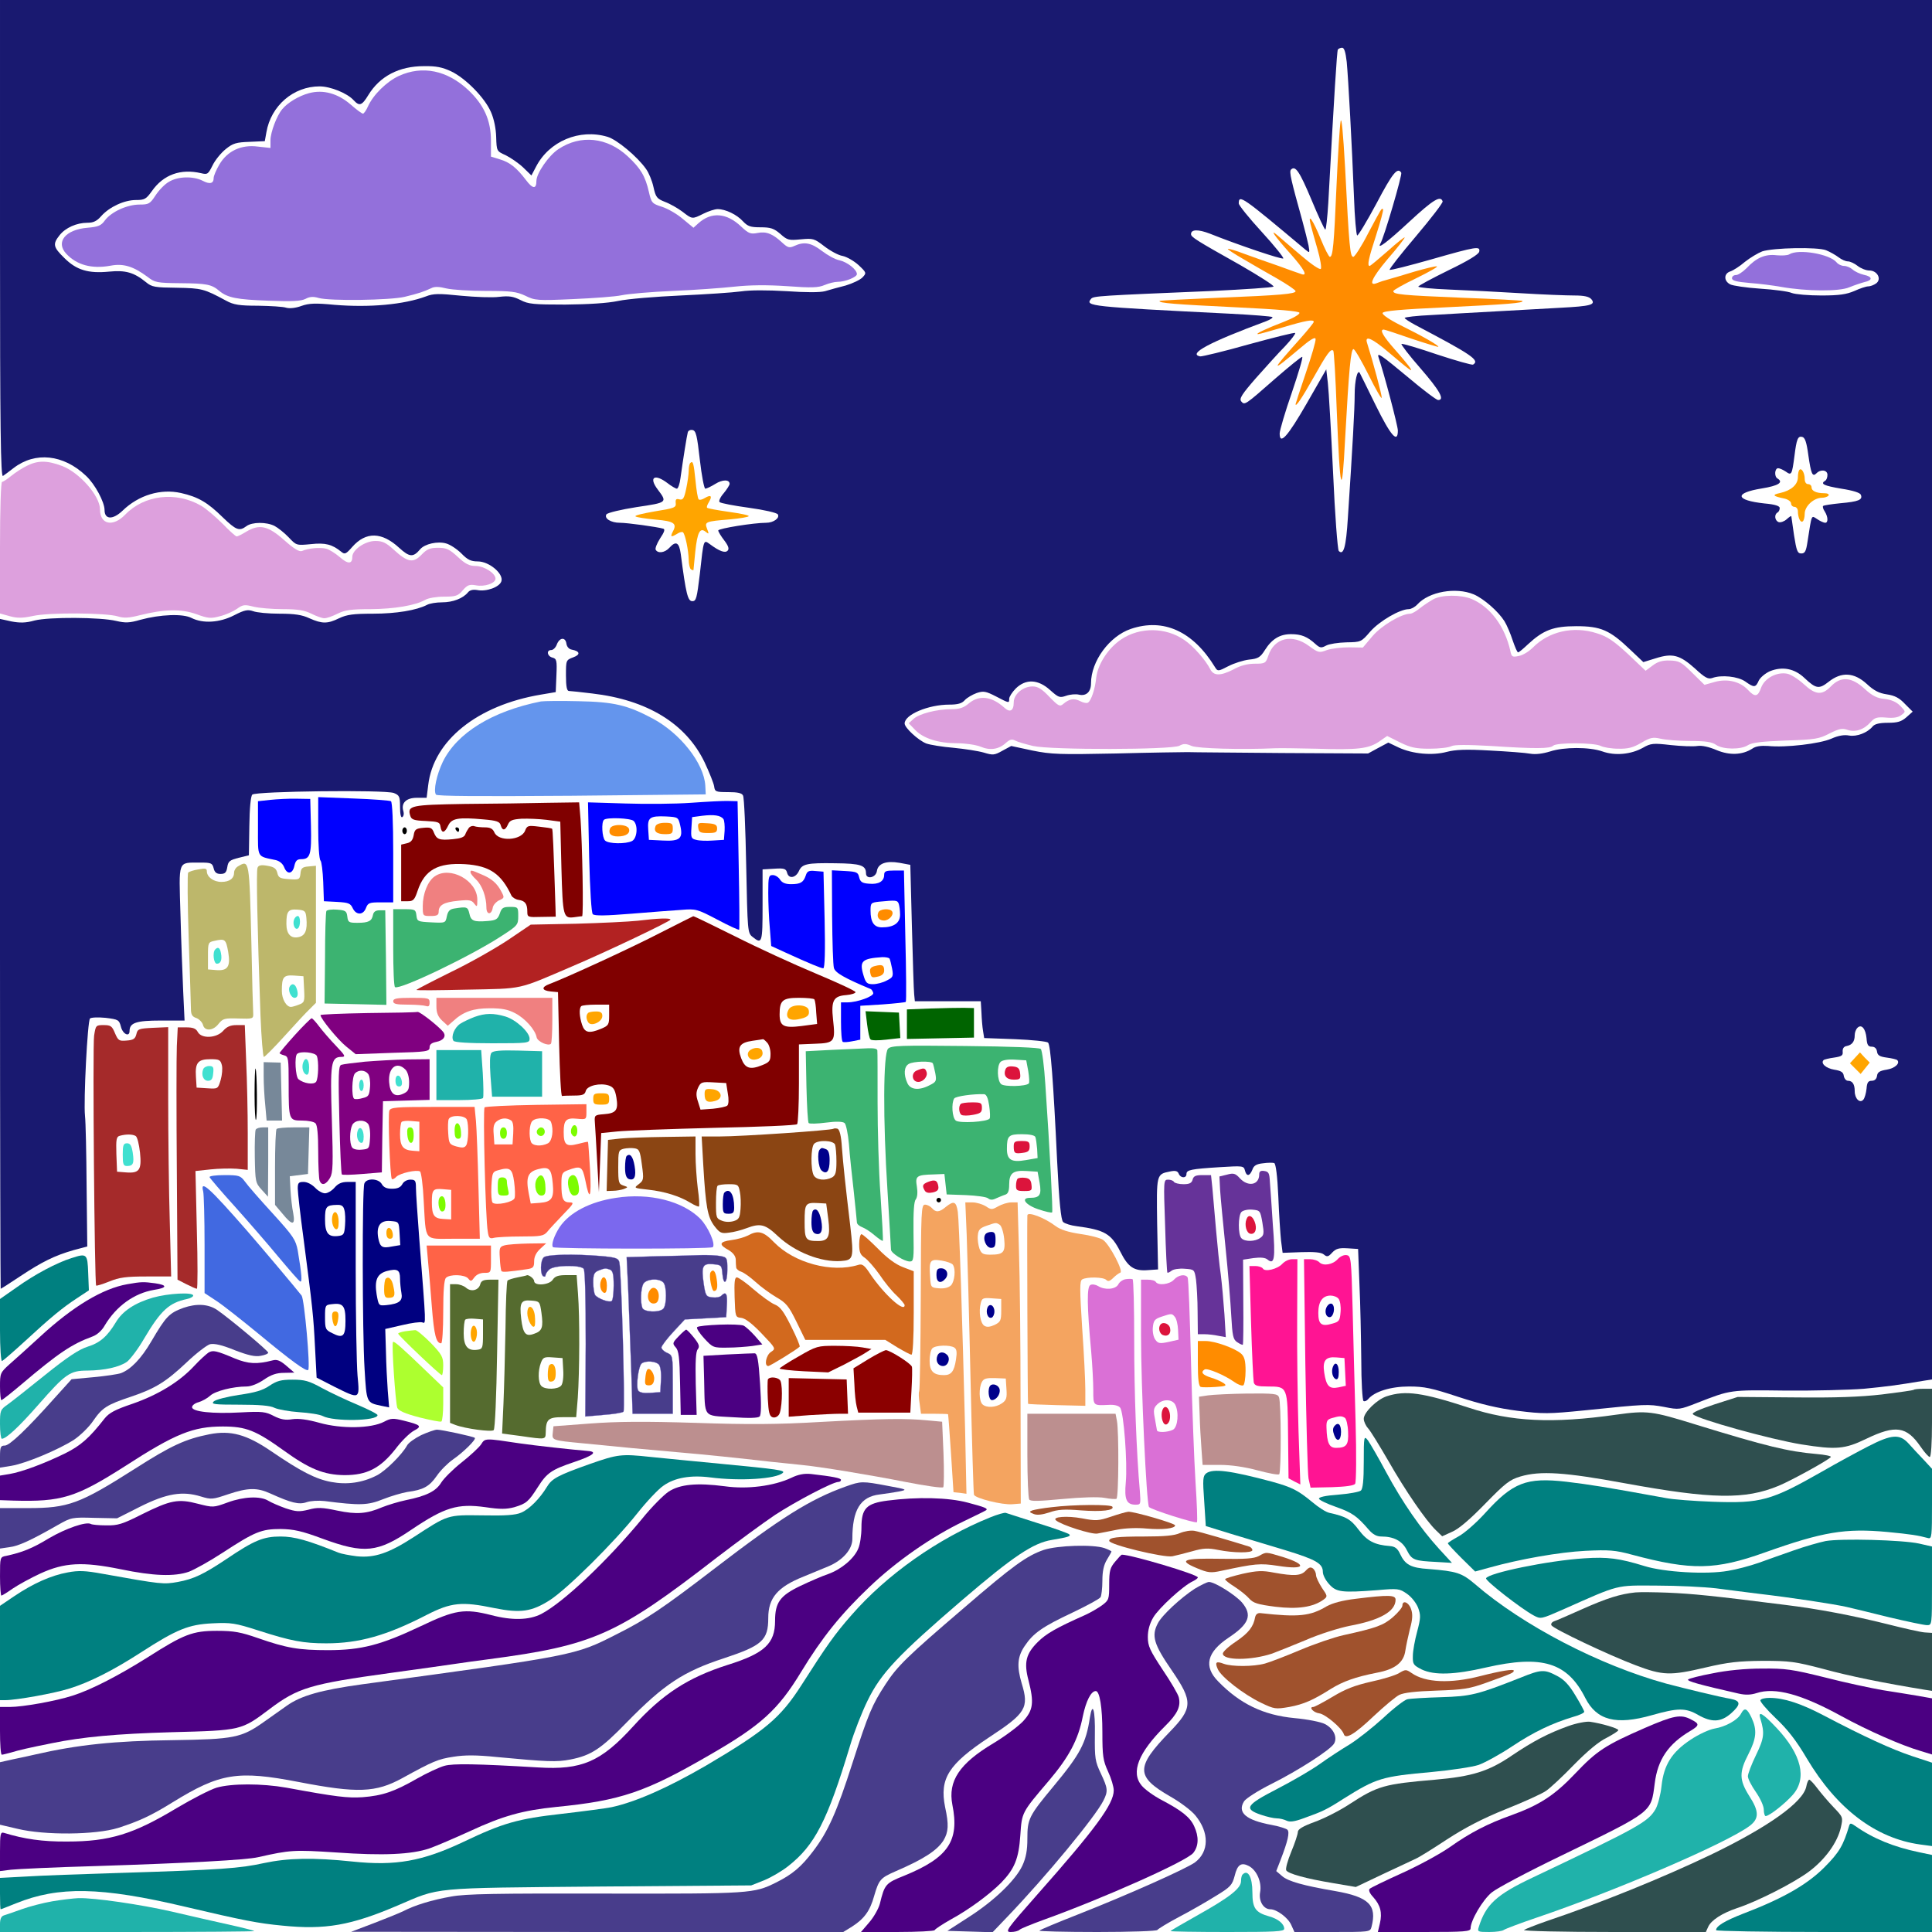 <?xml version="1.0" encoding="UTF-8" standalone="no"?>
<svg
   xmlns:dc="http://purl.org/dc/elements/1.1/"
   xmlns:cc="http://creativecommons.org/ns#"
   xmlns:rdf="http://www.w3.org/1999/02/22-rdf-syntax-ns#"
   xmlns:svg="http://www.w3.org/2000/svg"
   xmlns="http://www.w3.org/2000/svg"
   xmlns:sodipodi="http://sodipodi.sourceforge.net/DTD/sodipodi-0.dtd"
   xmlns:inkscape="http://www.inkscape.org/namespaces/inkscape"
   version="1.0"
   width="850pt"
   height="850pt"
   viewBox="0 0 850 850"
   preserveAspectRatio="xMidYMid meet"
   id="svg382"
   sodipodi:docname="bible133.svg"
   inkscape:version="0.92.2 5c3e80d, 2017-08-06">
  <defs
     id="defs386" />
  <sodipodi:namedview
     pagecolor="#ffffff"
     bordercolor="#666666"
     borderopacity="1"
     objecttolerance="10"
     gridtolerance="10"
     guidetolerance="10"
     inkscape:pageopacity="0"
     inkscape:pageshadow="2"
     inkscape:window-width="1920"
     inkscape:window-height="978"
     id="namedview384"
     showgrid="false"
     inkscape:zoom="0.58897835"
     inkscape:cx="537.96195"
     inkscape:cy="424.86788"
     inkscape:window-x="0"
     inkscape:window-y="1"
     inkscape:window-maximized="1"
     inkscape:current-layer="svg382" />
  <g
     transform="translate(0,850) scale(0.1,-0.1)"
     fill="#000000"
     stroke="none"
     id="g380">
    <path
       d="M0 7449 c0 -837 3 -1049 13 -1043 6 4 28 20 47 35 95 73 219 60 318 -34 40 -37 82 -116 82 -151 0 -42 36 -44 79 -3 71 69 168 98 257 78 76 -17 118 -42 184 -107 59 -57 73 -62 104 -39 25 19 89 19 124 1 15 -8 43 -30 62 -50 34 -36 34 -36 98 -30 63 7 94 -1 134 -34 15 -12 20 -10 48 22 60 68 130 66 206 -4 46 -42 62 -43 93 -6 20 23 76 36 114 25 18 -5 48 -25 67 -44 27 -28 42 -35 72 -35 50 0 114 -54 104 -87 -8 -26 -66 -47 -106 -39 -19 3 -33 0 -41 -10 -22 -27 -67 -44 -114 -44 -26 0 -55 -5 -66 -11 -46 -24 -136 -39 -238 -39 -87 0 -115 -4 -149 -20 -51 -25 -75 -25 -131 0 -32 15 -65 20 -131 20 -49 0 -101 5 -116 11 -24 8 -37 6 -84 -18 -64 -33 -137 -37 -187 -12 -38 20 -138 16 -226 -8 -48 -14 -66 -14 -105 -5 -70 17 -297 18 -360 2 -39 -11 -65 -11 -102 -4 l-50 11 0 -1474 c0 -810 2 -1473 3 -1473 2 0 41 25 86 55 95 63 151 91 235 115 l60 16 -3 265 c-1 145 -4 284 -7 309 -7 65 11 419 22 429 5 5 36 6 68 3 57 -7 60 -9 68 -39 8 -33 38 -47 38 -19 0 36 29 46 137 46 l105 0 -6 128 c-3 70 -9 223 -12 339 -7 243 -13 227 85 228 50 0 55 -2 61 -25 4 -18 13 -25 30 -25 20 0 26 6 30 30 4 26 11 31 50 41 l45 11 2 128 c1 79 6 132 13 139 15 15 584 22 623 7 24 -10 27 -15 27 -61 0 -33 4 -49 10 -45 6 4 8 15 5 25 -12 37 12 60 59 60 l43 0 7 56 c23 196 216 351 496 398 l65 11 3 73 c3 67 1 74 -18 79 -23 6 -27 33 -5 33 9 0 20 11 25 25 12 31 38 33 42 3 2 -13 11 -24 23 -26 37 -7 40 -22 7 -34 -32 -12 -32 -13 -32 -80 0 -48 4 -68 13 -68 6 0 53 -5 102 -11 242 -28 413 -132 495 -303 21 -45 40 -92 42 -106 3 -23 7 -25 61 -25 42 0 61 -4 66 -15 5 -8 11 -148 14 -310 6 -287 6 -295 28 -312 42 -34 44 -27 44 139 l0 158 51 3 c45 3 52 0 57 -18 7 -28 38 -23 52 8 14 31 35 36 159 34 112 -1 136 -9 136 -44 0 -29 44 -20 48 10 5 33 41 46 99 36 l48 -9 7 -270 c4 -149 8 -283 10 -300 l3 -30 145 0 145 0 3 -50 c1 -27 4 -64 7 -81 l5 -31 136 -5 c75 -3 140 -10 145 -15 11 -11 23 -165 40 -522 9 -181 17 -257 26 -267 7 -7 35 -16 61 -19 122 -16 151 -33 191 -112 34 -68 60 -86 122 -81 l44 3 -4 200 c-3 220 -4 219 57 231 24 5 33 2 38 -10 8 -20 34 -21 34 -1 0 18 20 22 148 30 99 6 104 6 109 -14 7 -28 21 -27 33 3 6 18 18 25 47 28 21 3 43 3 49 1 7 -3 14 -57 18 -146 3 -78 9 -166 12 -195 l7 -54 82 3 c59 2 88 -1 99 -10 14 -12 20 -11 37 8 17 18 30 21 67 19 l47 -3 6 -155 c4 -85 7 -235 8 -332 0 -97 5 -179 10 -182 5 -3 14 1 20 8 28 34 100 56 180 56 68 0 100 -7 218 -46 98 -32 174 -50 260 -61 112 -14 135 -14 295 2 270 28 279 28 350 15 65 -13 68 -12 145 18 149 58 142 57 388 54 127 -1 282 3 345 8 102 10 142 15 268 36 l32 5 0 3034 0 3035 -4250 0 -4250 0 0 -1051z m5925 779 c7 -74 23 -366 32 -596 3 -89 10 -165 14 -168 4 -2 42 61 85 141 71 135 93 161 109 135 5 -9 -76 -286 -92 -312 -16 -28 30 6 128 97 106 98 137 116 146 89 2 -6 -51 -75 -117 -153 -67 -79 -119 -145 -116 -148 3 -3 85 18 184 46 199 57 215 59 210 34 -2 -12 -50 -41 -135 -82 -73 -36 -133 -68 -133 -72 0 -4 62 -10 138 -13 75 -3 216 -10 312 -16 96 -6 203 -10 236 -10 44 0 65 -5 75 -16 21 -25 -2 -31 -135 -38 -67 -4 -195 -11 -286 -16 -91 -5 -218 -12 -282 -16 -65 -3 -118 -9 -118 -13 0 -3 21 -17 47 -31 247 -130 285 -155 254 -174 -4 -3 -75 17 -157 44 -82 28 -153 49 -158 47 -4 -1 33 -50 83 -107 85 -98 109 -140 78 -140 -7 0 -67 45 -132 100 -119 99 -138 112 -130 88 24 -70 85 -302 85 -322 0 -59 -31 -24 -98 112 -37 75 -68 139 -70 142 -10 15 -22 -35 -22 -95 0 -65 -9 -226 -30 -544 -8 -129 -19 -166 -40 -145 -5 5 -17 160 -25 344 -9 184 -19 362 -23 395 l-7 60 -86 -150 c-84 -146 -119 -185 -119 -132 0 13 24 95 54 181 29 86 50 156 45 156 -5 0 -59 -44 -120 -97 -131 -115 -133 -117 -148 -99 -10 12 3 32 65 103 43 48 100 112 128 140 27 29 47 55 44 58 -3 3 -94 -20 -204 -50 -109 -31 -206 -54 -214 -53 -55 11 40 62 291 155 18 7 30 15 27 18 -3 3 -88 10 -189 15 -618 31 -635 33 -609 65 10 13 37 14 535 35 143 7 263 15 268 19 4 4 -62 46 -145 94 -196 110 -218 124 -218 137 0 21 31 22 83 2 128 -51 318 -115 323 -109 3 3 -39 56 -95 117 -56 61 -101 117 -101 125 0 41 14 31 294 -204 18 -15 19 -15 13 19 -4 19 -16 68 -27 108 -50 180 -59 217 -50 226 19 19 37 -7 90 -133 30 -72 57 -131 61 -131 3 0 9 53 13 118 26 479 38 667 42 674 3 4 11 8 19 8 9 0 15 -19 20 -62z m-3940 -42 c63 -30 148 -116 175 -179 13 -29 22 -72 23 -110 2 -62 2 -62 42 -80 22 -11 57 -35 77 -54 l36 -35 20 38 c58 113 192 169 315 132 41 -12 131 -87 169 -141 12 -16 27 -52 33 -80 10 -45 15 -51 50 -65 22 -8 57 -28 77 -43 44 -34 43 -34 93 -9 22 11 50 20 62 20 35 0 85 -24 112 -54 21 -22 33 -26 77 -26 45 0 59 -5 87 -29 31 -28 38 -29 90 -24 54 5 59 4 103 -30 26 -20 62 -40 81 -43 19 -4 50 -22 70 -40 35 -33 36 -35 18 -54 -10 -11 -44 -27 -74 -36 -31 -8 -72 -19 -91 -25 -23 -6 -82 -6 -170 0 -86 5 -159 5 -200 -1 -36 -5 -155 -13 -265 -18 -110 -5 -234 -15 -275 -24 -48 -10 -131 -15 -233 -16 -139 0 -163 2 -197 20 -32 16 -50 19 -94 14 -30 -4 -105 -1 -168 5 -97 10 -121 10 -154 -3 -97 -36 -248 -50 -403 -37 -83 8 -111 7 -145 -5 -24 -9 -51 -12 -66 -8 -14 5 -70 8 -125 9 -82 0 -107 4 -140 22 -98 53 -108 55 -217 57 -95 1 -110 3 -135 24 -54 44 -91 54 -163 47 -92 -9 -144 7 -197 60 -49 48 -52 61 -21 100 26 33 75 55 123 55 26 0 41 7 61 30 36 40 101 70 152 70 38 0 45 4 70 39 51 73 127 100 217 79 28 -7 31 -4 50 34 11 23 37 55 58 72 32 26 47 30 105 32 l67 3 7 39 c20 117 119 202 234 202 48 0 122 -30 150 -61 25 -27 36 -24 64 22 51 84 136 128 245 128 54 1 82 -5 120 -23z m6049 -787 c17 -7 42 -21 55 -31 13 -10 31 -18 41 -18 10 0 29 -9 43 -20 14 -11 37 -20 51 -20 35 0 56 -38 30 -57 -10 -7 -25 -13 -35 -13 -9 0 -36 -9 -60 -20 -35 -15 -66 -20 -146 -20 -56 0 -114 5 -130 11 -15 7 -78 15 -139 19 -61 4 -121 13 -132 19 -29 15 -28 48 1 57 12 4 41 22 64 42 24 19 58 39 76 46 49 16 244 20 281 5z m-4955 -922 c8 -70 19 -127 24 -127 5 0 25 9 44 21 32 20 63 20 63 0 0 -5 -12 -24 -26 -41 -15 -17 -23 -35 -18 -39 5 -5 63 -16 129 -25 66 -9 123 -22 127 -29 10 -16 -19 -37 -51 -37 -54 0 -211 -25 -211 -34 0 -5 12 -25 26 -43 19 -25 23 -38 15 -46 -11 -11 -35 -3 -78 29 -28 20 -27 24 -44 -131 -13 -107 -16 -120 -33 -120 -20 0 -28 31 -51 208 -7 51 -21 59 -50 27 -20 -22 -50 -26 -60 -9 -4 5 5 28 19 50 19 28 23 41 14 43 -27 8 -158 26 -191 26 -39 0 -70 19 -59 37 5 7 63 21 133 32 135 20 136 20 93 77 -41 54 -15 72 42 29 18 -14 37 -25 42 -25 5 0 13 21 16 48 11 80 28 186 32 200 2 8 12 12 21 10 15 -3 20 -24 32 -131z m4877 20 c12 -83 18 -97 36 -79 19 19 48 14 48 -7 0 -11 -4 -23 -10 -26 -23 -14 -6 -22 71 -35 52 -8 83 -18 86 -27 9 -22 -10 -30 -90 -37 -39 -4 -73 -9 -76 -12 -3 -3 0 -14 7 -24 15 -24 16 -50 2 -50 -6 0 -22 7 -35 16 -27 17 -23 26 -43 -101 -6 -40 -11 -50 -27 -50 -17 0 -21 11 -32 80 -6 44 -12 82 -12 84 -1 2 -10 -4 -21 -14 -10 -9 -26 -15 -35 -12 -17 7 -20 33 -5 42 6 3 10 12 10 20 0 9 -21 16 -67 20 -129 14 -135 46 -12 66 74 12 97 27 69 44 -15 9 -12 45 3 45 7 0 22 -7 34 -15 25 -18 27 -14 38 70 9 73 15 87 33 83 13 -2 20 -22 28 -81z m-1472 -612 c44 -19 108 -75 135 -118 11 -18 27 -56 36 -84 10 -29 20 -53 24 -53 4 0 23 16 43 35 68 63 112 80 213 80 108 0 147 -17 237 -103 l58 -55 55 17 c73 23 105 15 172 -45 44 -41 58 -48 76 -42 41 15 113 7 145 -15 39 -28 46 -28 60 4 7 14 29 32 49 41 55 22 108 12 152 -30 51 -48 64 -50 107 -16 56 44 111 41 167 -10 31 -29 54 -41 89 -46 34 -5 55 -16 79 -42 l34 -34 -28 -25 c-22 -19 -39 -24 -81 -24 -36 0 -58 -5 -67 -16 -23 -28 -70 -46 -104 -40 -21 4 -47 0 -78 -14 -50 -22 -201 -40 -278 -32 -32 2 -55 -1 -70 -12 -44 -28 -100 -30 -157 -6 -33 14 -64 21 -84 18 -18 -3 -71 -1 -117 4 -78 9 -88 8 -123 -12 -52 -29 -122 -36 -178 -16 -58 20 -168 20 -230 0 -32 -10 -64 -14 -87 -10 -21 4 -101 10 -178 14 -105 6 -152 4 -190 -6 -64 -17 -150 -9 -211 19 l-46 22 -45 -24 -44 -24 -377 2 c-207 2 -395 3 -417 4 -22 0 -164 -2 -315 -6 -248 -5 -284 -4 -368 13 l-93 20 -39 -21 c-35 -20 -42 -20 -82 -8 -24 7 -83 16 -133 21 -49 4 -103 13 -120 19 -35 14 -95 69 -95 88 0 39 104 83 197 83 37 0 55 5 68 20 9 10 33 24 52 31 30 10 40 8 85 -15 59 -31 58 -30 58 -10 0 8 13 29 29 45 44 43 98 41 151 -7 37 -33 42 -35 71 -25 17 6 42 8 55 5 33 -8 54 12 54 50 0 97 81 207 175 239 144 49 274 -10 371 -169 11 -18 14 -18 58 5 25 13 66 26 91 29 40 4 50 10 70 42 31 49 66 70 115 70 45 0 72 -11 107 -43 20 -18 26 -19 48 -7 13 7 53 13 89 14 63 1 65 1 105 48 41 46 130 98 169 98 10 0 27 9 38 21 51 56 169 77 248 44z m1728 -1953 c2 -29 7 -37 23 -37 13 0 21 -8 23 -21 2 -17 12 -23 43 -27 23 -3 43 -8 46 -11 14 -14 -10 -36 -46 -42 -31 -5 -41 -11 -43 -28 -2 -13 -10 -21 -23 -21 -16 0 -21 -8 -23 -35 -2 -19 -8 -41 -14 -48 -15 -18 -38 4 -38 37 0 31 -10 46 -30 46 -8 0 -16 10 -18 21 -2 17 -12 23 -43 28 -36 6 -60 28 -46 42 3 3 24 8 46 11 33 5 40 9 38 26 -1 14 5 23 18 25 24 5 35 20 35 48 0 11 5 25 12 32 18 18 36 -4 40 -46z"
       id="path4"
       style="fill:#191970" />
    <path
       d="M5898 7965 c-4 -22 -12 -150 -18 -285 -11 -258 -16 -310 -29 -310 -5 0 -23 36 -41 80 -33 81 -57 116 -44 63 4 -15 17 -64 30 -108 13 -44 19 -84 15 -88 -5 -5 -44 22 -87 59 -44 37 -90 77 -103 88 -38 33 -14 -2 56 -80 63 -71 79 -102 46 -89 -10 3 -54 19 -98 35 -44 15 -111 39 -150 53 -38 15 -71 24 -73 22 -2 -2 27 -21 65 -43 37 -22 105 -61 151 -87 45 -26 82 -51 82 -56 0 -12 -65 -18 -339 -29 -140 -6 -256 -12 -259 -14 -8 -9 67 -15 337 -28 187 -9 276 -17 278 -24 2 -7 -28 -24 -69 -40 -78 -30 -129 -54 -113 -54 6 0 55 14 110 30 100 30 135 36 135 24 0 -4 -26 -36 -57 -71 -134 -150 -135 -156 -8 -49 49 42 71 55 73 45 2 -9 -18 -76 -43 -150 -25 -74 -45 -135 -45 -137 0 -15 27 25 79 117 59 105 76 129 87 118 3 -3 10 -119 15 -259 15 -373 23 -399 37 -128 17 307 25 395 37 394 6 -1 36 -53 67 -115 31 -63 57 -107 57 -99 1 12 -37 154 -65 243 -10 33 24 18 93 -41 97 -82 109 -91 98 -72 -5 8 -35 45 -67 81 -53 60 -70 89 -50 89 4 0 59 -18 122 -40 63 -21 116 -37 118 -36 4 5 -67 46 -166 95 -48 24 -82 47 -79 54 2 9 83 16 278 25 270 13 345 19 337 28 -3 2 -121 9 -264 14 -270 11 -304 15 -304 29 0 5 45 30 101 57 55 27 96 50 91 52 -6 2 -50 -9 -99 -23 -48 -15 -101 -30 -118 -35 -16 -4 -37 -11 -46 -15 -41 -17 -24 22 45 104 42 48 76 92 76 96 0 4 -33 -22 -74 -59 -41 -36 -77 -66 -80 -66 -12 0 -5 33 29 137 19 59 32 109 30 112 -7 6 -5 8 -66 -106 -29 -57 -59 -103 -65 -103 -14 0 -18 38 -36 390 -9 161 -16 231 -20 205z"
       id="path6"
       style="fill:#ff8c00" />
    <path
       d="M1755 8166 c-54 -25 -113 -83 -136 -134 -8 -18 -18 -32 -22 -32 -5 0 -29 18 -53 39 -57 50 -122 68 -185 51 -44 -12 -93 -41 -117 -70 -24 -28 -52 -102 -52 -137 l0 -34 -55 6 c-73 10 -135 -19 -170 -79 -14 -24 -25 -50 -25 -59 0 -25 -17 -29 -49 -12 -42 21 -109 19 -148 -5 -18 -10 -44 -37 -59 -60 -24 -37 -30 -40 -70 -40 -55 0 -124 -32 -152 -69 -17 -24 -30 -29 -77 -33 -97 -8 -142 -63 -93 -115 46 -49 112 -67 194 -52 57 11 101 -3 163 -49 32 -25 41 -27 145 -28 115 -1 137 -5 171 -34 36 -30 77 -38 216 -43 103 -4 143 -2 163 8 18 10 35 11 58 4 50 -14 314 -10 378 5 62 15 85 23 117 38 15 8 35 7 67 -1 25 -6 103 -11 174 -11 111 0 134 -3 173 -21 42 -21 53 -22 209 -15 91 4 188 11 215 17 28 6 129 15 225 19 96 4 219 13 273 19 66 7 140 8 229 2 108 -8 138 -7 166 5 19 8 44 14 57 14 34 0 85 21 85 34 0 20 -42 53 -77 61 -18 3 -52 22 -77 41 -47 36 -78 42 -121 22 -22 -10 -29 -8 -53 14 -42 39 -70 51 -109 43 -31 -6 -40 -2 -72 28 -64 61 -131 66 -188 15 l-22 -20 -46 38 c-25 22 -67 46 -92 54 -44 14 -47 17 -58 65 -16 70 -36 104 -93 157 -90 84 -207 97 -305 32 -43 -28 -97 -107 -97 -140 0 -37 -16 -36 -46 4 -41 54 -71 78 -115 91 l-39 12 0 70 c0 90 -31 158 -100 223 -93 87 -202 109 -305 62z"
       id="path8"
       style="fill:#9370db" />
    <path
       d="M7872 7381 c-8 -5 -33 -6 -56 -4 -50 6 -89 -11 -132 -57 -16 -16 -37 -30 -46 -30 -10 0 -18 -6 -18 -14 0 -11 20 -16 78 -21 42 -3 104 -11 137 -17 113 -20 258 -21 301 -2 22 9 52 19 67 23 37 8 36 24 -3 32 -17 4 -39 14 -49 23 -10 9 -27 16 -38 16 -11 0 -26 7 -33 16 -31 37 -169 60 -208 35z"
       id="path10"
       style="fill:#9370db" />
    <path
       d="M3037 6463 c-4 -3 -7 -19 -7 -34 0 -15 -5 -51 -11 -79 -9 -43 -14 -51 -30 -47 -14 4 -18 0 -16 -17 2 -19 -6 -22 -93 -36 -52 -9 -90 -18 -84 -22 5 -4 45 -10 88 -14 82 -7 96 -17 76 -53 -12 -24 -8 -26 20 -9 10 7 22 9 25 6 10 -10 24 -79 25 -120 0 -20 5 -40 10 -43 6 -3 10 -5 11 -3 0 2 4 38 8 81 9 86 21 108 46 87 14 -11 15 -10 6 13 -12 31 -9 33 101 42 43 4 80 10 82 14 3 4 -37 12 -87 19 -50 7 -93 15 -96 18 -3 3 1 14 8 25 16 27 9 34 -18 18 -11 -7 -23 -10 -27 -6 -4 3 -10 40 -14 82 -8 77 -11 90 -23 78z"
       id="path12"
       style="fill:#ffa500" />
    <path
       d="M7917 6433 c-4 -3 -7 -18 -7 -32 0 -33 -29 -59 -78 -70 -38 -8 -33 -14 21 -25 15 -4 27 -13 27 -21 0 -8 7 -15 15 -15 8 0 15 -9 15 -19 0 -28 11 -52 21 -45 5 3 9 18 9 34 0 33 40 70 76 70 12 0 26 5 29 10 3 6 -5 10 -19 10 -35 0 -56 10 -56 26 0 8 -7 14 -15 14 -9 0 -15 9 -15 23 0 26 -14 50 -23 40z"
       id="path14"
       style="fill:#ffa500" />
    <path
       d="M6305 5863 c-16 -9 -43 -27 -58 -39 -16 -13 -35 -24 -42 -24 -39 0 -125 -51 -166 -98 l-43 -51 -61 1 c-33 0 -77 -5 -97 -12 -34 -13 -38 -12 -79 18 -74 55 -153 36 -179 -43 -11 -33 -14 -35 -59 -35 -32 0 -64 -8 -96 -26 -55 -28 -85 -28 -100 1 -20 40 -74 102 -114 129 -82 57 -196 58 -278 3 -57 -38 -103 -109 -110 -168 -5 -50 -22 -101 -36 -110 -5 -4 -21 -1 -34 6 -27 14 -48 11 -75 -12 -15 -13 -21 -10 -61 31 -33 35 -51 46 -74 46 -42 0 -83 -34 -83 -70 0 -38 -17 -47 -43 -22 -55 49 -110 55 -155 17 -22 -19 -41 -25 -75 -25 -65 0 -143 -20 -168 -43 l-21 -19 28 -29 c36 -38 103 -59 185 -59 37 0 83 -7 103 -15 42 -18 81 -12 112 17 17 15 26 17 40 10 11 -6 46 -16 79 -24 81 -18 609 -17 644 1 18 10 29 10 54 -1 28 -11 214 -17 367 -10 19 1 100 0 180 -2 183 -6 231 0 277 31 l36 25 56 -28 c47 -23 69 -28 131 -28 41 0 84 5 95 11 14 7 68 7 175 1 197 -13 260 -12 273 1 15 15 182 14 210 -1 12 -6 47 -12 77 -12 43 -1 65 5 101 26 39 23 51 26 85 18 21 -5 80 -10 129 -10 69 0 96 -4 115 -17 30 -21 110 -22 141 -1 18 11 60 16 166 20 128 4 146 7 192 31 42 21 56 24 79 16 35 -12 73 1 102 34 18 20 28 23 68 20 32 -3 53 0 67 11 20 15 20 15 -5 41 -17 17 -40 27 -69 30 -32 3 -53 13 -87 44 -57 53 -105 57 -149 11 -39 -40 -67 -38 -119 10 -24 22 -57 43 -73 46 -46 9 -100 -20 -115 -62 -14 -40 -27 -42 -57 -10 -35 38 -91 51 -146 36 l-46 -13 -54 53 c-48 48 -58 53 -99 54 -32 1 -53 -5 -75 -22 l-31 -23 -78 74 c-63 58 -91 77 -137 91 -103 33 -211 8 -281 -63 -17 -17 -44 -34 -62 -37 -28 -6 -32 -4 -37 22 -24 108 -88 194 -171 229 -47 19 -131 19 -169 -2z"
       id="path16"
       style="fill:#dda0dd" />
    <path
       d="M8161 3846 l-22 -24 23 -23 24 -24 20 25 20 25 -22 22 -21 23 -22 -24z"
       id="path18"
       style="fill:#ffa500" />
    <path
       d="M117 6450 c-20 -10 -51 -30 -68 -44 -17 -14 -35 -26 -40 -26 -5 0 -9 -119 -9 -290 l0 -289 43 -12 c33 -9 55 -9 102 1 71 16 324 14 374 -2 26 -8 48 -7 95 5 107 27 183 29 250 5 51 -19 64 -20 104 -9 25 6 58 21 74 32 26 19 34 20 73 10 24 -6 83 -11 130 -11 66 0 95 -5 125 -20 22 -11 47 -20 57 -20 11 0 36 9 58 20 32 16 59 20 145 20 106 1 196 16 241 41 13 8 50 14 82 14 52 0 62 3 83 28 20 23 29 27 57 22 39 -8 87 9 87 29 0 24 -50 56 -88 56 -27 0 -45 9 -78 40 -37 34 -50 40 -87 40 -35 0 -49 -6 -72 -30 -37 -39 -62 -34 -122 21 -35 32 -50 39 -82 39 -45 0 -101 -39 -101 -70 0 -32 -19 -33 -55 -1 -20 17 -47 34 -60 37 -27 7 -80 2 -106 -10 -12 -5 -35 9 -79 48 -71 63 -109 72 -168 36 -18 -11 -36 -20 -41 -20 -4 0 -32 25 -62 56 -30 30 -72 66 -94 79 -111 64 -250 48 -334 -39 -54 -56 -111 -44 -111 23 0 59 -90 162 -167 191 -66 25 -107 25 -156 0z"
       id="path20"
       style="fill:#dda0dd" />
    <path
       d="M2380 5414 c-215 -43 -370 -139 -432 -266 -27 -57 -42 -126 -30 -144 5 -7 187 -8 597 -5 l590 6 -2 39 c-6 98 -110 230 -232 295 -111 59 -170 73 -326 76 -77 2 -151 1 -165 -1z"
       id="path22"
       style="fill:#6495ed" />
    <path
       d="M1190 4981 l-55 -6 0 -119 c0 -133 -6 -122 78 -140 17 -4 31 -16 37 -31 13 -34 37 -31 45 5 5 23 12 30 30 30 40 0 46 20 43 146 l-3 119 -60 1 c-33 1 -85 -2 -115 -5z"
       id="path24"
       style="fill:#0000ff" />
    <path
       d="M1400 4859 c0 -74 4 -139 10 -145 5 -5 10 -47 12 -94 l3 -85 58 -3 c50 -3 59 -6 69 -28 15 -31 46 -31 58 1 9 23 15 25 65 25 l55 0 0 219 c0 133 -4 222 -10 226 -5 3 -79 9 -165 12 l-155 6 0 -134z"
       id="path26"
       style="fill:#0000ff" />
    <path
       d="M3040 4968 c-69 -5 -199 -6 -289 -3 l-164 5 5 -241 c4 -150 10 -245 16 -251 8 -8 57 -7 169 2 87 7 187 15 222 17 62 5 68 4 157 -43 51 -27 94 -47 96 -44 2 3 1 131 -2 285 l-5 280 -40 1 c-22 1 -96 -3 -165 -8z m143 -72 c4 -6 6 -29 5 -51 l-3 -40 -49 -3 c-27 -2 -60 -1 -73 3 -22 5 -24 10 -21 53 l3 47 45 6 c51 6 81 2 93 -15z m-190 -29 c13 -56 -2 -69 -77 -65 l-61 3 -3 44 c-4 54 6 62 78 59 54 -3 54 -3 63 -41z m-205 21 c20 -20 15 -76 -7 -88 -27 -14 -104 -13 -119 2 -13 13 -17 80 -5 91 11 12 118 8 131 -5z"
       id="path28"
       style="fill:#0000ff" />
    <path
       d="M3072 4858 c3 -20 9 -23 43 -23 33 0 40 3 40 20 0 16 -8 21 -43 23 -40 3 -43 2 -40 -20z"
       id="path30"
       style="fill:#ff8c00" />
    <path
       d="M2884 4865 c-9 -23 5 -35 42 -35 30 0 34 3 34 25 0 22 -4 25 -35 25 -22 0 -38 -6 -41 -15z"
       id="path32"
       style="fill:#ff8c00" />
    <path
       d="M2684 4855 c-9 -22 4 -35 34 -35 36 0 56 14 49 34 -8 21 -75 22 -83 1z"
       id="path34"
       style="fill:#ff8c00" />
    <path
       d="M2044 4963 c-236 -4 -253 -7 -239 -52 5 -17 16 -21 68 -23 56 -3 62 -5 65 -25 5 -31 18 -29 34 5 15 32 45 37 155 27 59 -5 72 -10 76 -26 7 -25 20 -24 32 4 8 18 19 22 60 25 28 1 77 -1 110 -5 l60 -8 5 -203 c6 -218 8 -224 59 -217 14 2 29 4 32 4 7 1 1 318 -7 429 l-6 72 -141 -2 c-78 -2 -242 -4 -363 -5z"
       id="path36"
       style="fill:#800000" />
    <path
       d="M2063 4858 c-5 -7 -13 -20 -16 -29 -4 -12 -21 -18 -54 -21 -60 -6 -72 -1 -84 29 -8 21 -15 24 -46 21 -33 -3 -39 -7 -43 -33 -4 -21 -12 -31 -30 -35 l-25 -6 0 -124 0 -125 29 0 c24 0 30 6 43 45 31 93 89 125 209 118 108 -7 159 -42 204 -138 4 -8 18 -17 31 -19 29 -4 39 -17 39 -52 0 -24 2 -25 63 -23 l62 1 -1 39 c-9 277 -12 345 -15 348 -2 2 -28 6 -57 9 -49 6 -53 5 -62 -18 -17 -43 -117 -49 -135 -7 -7 16 -18 22 -42 22 -17 0 -38 2 -46 5 -7 3 -18 0 -24 -7z"
       id="path38"
       style="fill:#800000" />
    <path
       d="M1770 4845 c0 -8 5 -15 10 -15 6 0 10 7 10 15 0 8 -4 15 -10 15 -5 0 -10 -7 -10 -15z"
       id="path40" />
    <path
       d="M2005 4850 c3 -5 8 -10 11 -10 2 0 4 5 4 10 0 6 -5 10 -11 10 -5 0 -7 -4 -4 -10z"
       id="path42" />
    <path
       d="M1048 4689 c-10 -5 -18 -18 -18 -27 0 -27 -20 -42 -56 -42 -35 0 -64 22 -64 47 0 12 -7 14 -37 8 -21 -3 -41 -10 -45 -14 -4 -3 -3 -132 2 -286 5 -154 10 -295 10 -313 0 -25 5 -35 24 -41 13 -5 26 -19 29 -30 7 -29 45 -27 69 5 19 23 26 25 87 23 64 -2 66 -1 65 22 -1 13 -5 152 -8 309 -9 367 -9 368 -58 339z m-44 -377 c11 -65 -2 -84 -53 -80 l-36 3 0 60 c0 58 1 60 30 66 45 10 49 7 59 -49z"
       id="path44"
       style="fill:#bdb76b" />
    <path
       d="M947 4323 c-13 -13 -7 -63 7 -63 17 0 24 17 18 47 -4 23 -13 29 -25 16z"
       id="path46"
       style="fill:#40e0d0" />
    <path
       d="M1133 4682 c-6 -14 -1 -253 13 -649 4 -101 11 -183 15 -183 4 0 45 41 91 92 46 51 95 104 111 119 l27 27 0 302 0 301 -32 -3 c-28 -2 -34 -8 -36 -31 -3 -27 -6 -28 -50 -25 -40 3 -47 6 -52 28 -5 19 -14 26 -44 31 -28 5 -39 2 -43 -9z m215 -221 c5 -54 -5 -78 -35 -84 -34 -7 -53 14 -53 59 0 55 8 65 49 62 33 -3 36 -6 39 -37z m-10 -314 c3 -54 1 -58 -23 -67 -15 -6 -30 -10 -35 -10 -20 0 -40 34 -40 70 0 62 7 71 54 68 l41 -3 3 -58z"
       id="path48"
       style="fill:#bdb76b" />
    <path
       d="M1294 4455 c-8 -20 3 -48 16 -40 13 8 13 55 0 55 -6 0 -13 -7 -16 -15z"
       id="path50"
       style="fill:#40e0d0" />
    <path
       d="M1275 4160 c-10 -16 5 -50 21 -50 15 0 18 18 8 44 -7 18 -20 21 -29 6z"
       id="path52"
       style="fill:#40e0d0" />
    <path
       d="M2070 4662 c0 -5 11 -19 25 -32 26 -25 45 -76 45 -123 0 -33 23 -33 28 0 2 11 14 25 28 32 23 10 24 12 10 38 -19 37 -43 58 -90 77 -44 19 -46 19 -46 8z"
       id="path54"
       style="fill:#f08080" />
    <path
       d="M3545 4648 c-10 -30 -23 -38 -65 -38 -24 0 -39 6 -48 20 -7 11 -21 20 -32 20 -18 0 -20 -7 -20 -78 0 -44 3 -114 7 -157 l6 -77 61 -28 c107 -49 158 -70 168 -70 7 0 9 77 6 213 l-5 212 -36 3 c-29 3 -36 -1 -42 -20z"
       id="path56"
       style="fill:#0000ff" />
    <path
       d="M3661 4468 c1 -112 4 -214 8 -227 6 -21 46 -44 163 -93 3 -2 8 -9 10 -17 3 -14 -69 -41 -114 -41 l-28 0 0 -84 c0 -47 3 -87 8 -90 4 -2 23 -1 42 3 l35 7 0 74 0 75 98 6 c54 4 100 9 102 11 3 2 2 133 -2 291 l-6 287 -44 0 c-35 0 -43 -3 -43 -19 0 -28 -24 -43 -66 -39 -31 2 -39 8 -44 28 -5 23 -11 25 -63 28 l-57 3 1 -203z m293 56 c3 -9 6 -30 6 -48 0 -37 -28 -56 -80 -56 -35 0 -50 23 -50 74 0 33 2 35 38 39 73 7 80 7 86 -9z m-40 -242 c2 -4 7 -24 11 -44 6 -34 4 -38 -24 -52 -16 -9 -44 -16 -60 -16 -26 0 -32 5 -42 39 -19 63 -7 74 83 80 15 0 29 -2 32 -7z"
       id="path58"
       style="fill:#0000ff" />
    <path
       d="M3864 4485 c-8 -19 3 -35 25 -35 22 0 45 25 36 40 -9 15 -55 12 -61 -5z"
       id="path60"
       style="fill:#ff8c00" />
    <path
       d="M3850 4250 c-18 -4 -24 -12 -22 -26 5 -26 7 -27 37 -20 16 4 25 13 25 26 0 24 -9 28 -40 20z"
       id="path62"
       style="fill:#ff8c00" />
    <path
       d="M1912 4644 c-30 -21 -52 -76 -52 -130 0 -44 0 -44 35 -44 28 0 35 4 35 19 0 29 23 42 86 48 48 5 59 3 70 -12 13 -17 14 -16 14 17 0 84 -120 150 -188 102z"
       id="path64"
       style="fill:#f08080" />
    <path
       d="M1999 4503 c-20 -3 -28 -11 -33 -34 -6 -30 -6 -30 -68 -27 -60 3 -63 4 -66 31 -3 25 -6 27 -53 27 l-49 0 0 -169 c0 -94 3 -172 8 -174 21 -13 334 137 467 224 73 47 75 50 75 89 0 39 -1 40 -36 40 -30 0 -37 -4 -45 -29 -9 -25 -16 -30 -53 -33 -62 -5 -74 0 -81 33 -7 29 -10 31 -66 22z"
       id="path66"
       style="fill:#3cb371" />
    <path
       d="M1436 4492 c-3 -5 -6 -98 -6 -208 l-2 -199 136 -3 136 -3 -2 208 -3 208 -25 0 c-17 0 -26 -6 -29 -20 -5 -27 -19 -35 -68 -35 -38 0 -42 2 -45 28 -3 24 -8 27 -45 30 -22 2 -44 -1 -47 -6z"
       id="path68"
       style="fill:#3cb371" />
    <path
       d="M2905 4396 c-123 -64 -410 -196 -487 -225 -38 -14 -35 -29 5 -33 l32 -3 5 -230 c3 -126 8 -229 13 -227 4 1 28 2 53 2 37 0 47 4 51 20 6 24 64 37 102 24 20 -7 27 -18 33 -53 9 -55 -1 -69 -55 -73 -40 -3 -42 -5 -40 -33 1 -16 6 -93 10 -170 l8 -140 5 130 5 130 70 7 c39 4 231 11 427 16 197 4 361 11 365 16 4 4 8 85 8 179 l0 172 72 3 c85 3 89 9 78 107 -9 83 2 103 58 107 23 2 41 8 41 13 -1 6 -80 42 -175 82 -96 40 -255 113 -354 163 -99 49 -182 90 -185 89 -3 -1 -68 -34 -145 -73z m678 -293 c3 -5 7 -30 8 -58 l4 -50 -68 -9 c-79 -10 -97 -1 -97 51 0 62 13 73 85 73 35 0 66 -3 68 -7z m-903 -69 c0 -42 -2 -46 -35 -60 -53 -22 -72 -18 -84 17 -12 36 -14 72 -4 82 3 4 33 7 65 7 l58 0 0 -46z m694 -120 c9 -8 16 -31 16 -50 0 -31 -4 -37 -36 -50 -54 -22 -76 -15 -93 30 -19 50 -7 69 50 77 24 3 45 7 46 7 1 1 9 -5 17 -14z m-172 -224 c5 -26 4 -48 -2 -54 -5 -5 -34 -11 -63 -14 l-55 -4 -11 35 c-9 26 -9 41 0 61 12 25 16 27 68 24 l56 -3 7 -45z"
       id="path70"
       style="fill:#800000" />
    <path
       d="M3470 4059 c-18 -33 -1 -51 39 -44 43 8 54 17 49 41 -5 26 -75 28 -88 3z"
       id="path72"
       style="fill:#ffa500" />
    <path
       d="M2587 4043 c-9 -9 -9 -25 1 -41 13 -20 62 2 62 28 0 15 -7 20 -28 20 -16 0 -32 -3 -35 -7z"
       id="path74"
       style="fill:#ffa500" />
    <path
       d="M3302 3881 c-23 -14 -10 -46 18 -43 27 3 41 19 33 39 -6 15 -31 17 -51 4z"
       id="path76"
       style="fill:#ffa500" />
    <path
       d="M3100 3686 c0 -31 12 -39 45 -30 40 10 31 48 -12 52 -29 3 -33 0 -33 -22z"
       id="path78"
       style="fill:#ffa500" />
    <path
       d="M2805 4449 c-38 -4 -160 -10 -270 -13 l-200 -4 -99 -67 c-54 -36 -166 -100 -249 -140 -83 -41 -152 -77 -155 -80 -3 -3 97 -2 222 1 253 5 219 -2 460 101 158 67 436 200 436 207 0 8 -56 6 -145 -5z"
       id="path80"
       style="fill:#b22222" />
    <path
       d="M1730 4095 c0 -12 14 -15 64 -15 35 0 71 -3 80 -6 12 -4 16 0 16 15 0 20 -5 21 -80 21 -64 0 -80 -3 -80 -15z"
       id="path82"
       style="fill:#f08080" />
    <path
       d="M1920 4072 c0 -28 7 -45 25 -62 l25 -23 23 20 c45 42 89 57 162 57 53 0 80 -5 112 -22 44 -23 88 -73 94 -106 4 -19 52 -40 63 -28 3 3 6 50 6 104 l0 98 -255 0 -255 0 0 -38z"
       id="path84"
       style="fill:#f08080" />
    <path
       d="M4093 4063 l-103 -4 0 -65 0 -65 148 3 147 3 0 65 0 65 -45 1 c-25 0 -91 -1 -147 -3z"
       id="path86"
       style="fill:#006400" />
    <path
       d="M1618 4043 c-115 -2 -208 -6 -208 -9 0 -15 76 -108 113 -138 l42 -34 163 6 c150 4 162 6 162 24 0 13 9 20 29 24 31 6 44 23 33 41 -15 22 -104 93 -115 91 -7 -2 -105 -4 -219 -5z"
       id="path88"
       style="fill:#800080" />
    <path
       d="M3815 3993 c4 -32 10 -62 15 -66 4 -5 35 -5 69 -1 l62 7 -3 56 -3 56 -74 3 -73 3 7 -58z"
       id="path90"
       style="fill:#006400" />
    <path
       d="M2088 4026 c-21 -8 -49 -21 -63 -30 -26 -17 -42 -57 -30 -75 4 -7 66 -11 171 -11 156 0 164 1 164 20 0 29 -60 84 -107 98 -51 15 -88 15 -135 -2z"
       id="path92"
       style="fill:#20b2aa" />
    <path
       d="M1297 3946 c-37 -41 -67 -77 -67 -79 0 -3 9 -7 20 -10 19 -5 20 -14 20 -124 0 -161 1 -163 59 -163 26 0 52 -5 59 -12 8 -8 12 -50 12 -124 0 -62 3 -119 6 -128 9 -24 28 -19 46 12 13 23 14 57 8 257 -8 248 -4 275 42 275 20 0 17 6 -23 48 -25 26 -58 64 -74 85 -15 20 -30 37 -34 37 -3 0 -37 -33 -74 -74z m97 -92 c9 -23 7 -97 -3 -113 -10 -15 -55 -8 -78 11 -13 11 -18 100 -6 111 14 14 81 7 87 -9z"
       id="path94"
       style="fill:#800080" />
    <path
       d="M1334 3826 c-8 -21 -1 -49 14 -54 8 -2 12 8 12 32 0 36 -16 49 -26 22z"
       id="path96"
       style="fill:#40e0d0" />
    <path
       d="M414 3943 c-7 -44 2 -1092 9 -1099 2 -2 28 6 58 18 44 18 74 22 163 22 l109 0 -6 240 c-4 131 -7 378 -7 548 l0 309 -67 -3 c-62 -3 -68 -5 -73 -28 -5 -20 -13 -26 -43 -28 -33 -3 -37 0 -51 32 -13 32 -19 36 -50 36 -34 0 -35 -1 -42 -47z m183 -441 c7 -4 15 -37 19 -73 8 -77 -3 -92 -63 -87 l-38 3 -3 77 c-2 66 0 77 15 81 29 8 57 7 70 -1z"
       id="path98"
       style="fill:#a52a2a" />
    <path
       d="M540 3420 c0 -43 3 -50 19 -50 27 0 32 12 25 59 -5 31 -11 41 -25 41 -16 0 -19 -8 -19 -50z"
       id="path100"
       style="fill:#40e0d0" />
    <path
       d="M982 3965 c-29 -33 -96 -36 -112 -5 -8 15 -21 20 -50 20 l-38 0 -4 -82 c-2 -46 -2 -296 0 -556 l3 -472 39 -20 c22 -11 42 -20 46 -20 4 0 4 117 0 259 l-6 259 65 7 c36 4 88 5 116 3 l49 -5 0 161 c0 89 -3 232 -7 319 l-6 157 -37 0 c-26 0 -42 -7 -58 -25z m-6 -151 c4 -14 1 -44 -5 -65 -12 -40 -12 -40 -59 -37 l-47 3 -3 48 c-4 62 9 77 64 77 39 0 44 -3 50 -26z"
       id="path102"
       style="fill:#a52a2a" />
    <path
       d="M894 3796 c-10 -26 1 -51 21 -51 15 0 21 8 23 33 3 27 0 32 -18 32 -11 0 -23 -6 -26 -14z"
       id="path104"
       style="fill:#40e0d0" />
    <path
       d="M3907 3886 c-21 -22 -23 -309 -2 -631 8 -132 15 -246 15 -253 0 -15 58 -52 83 -52 17 0 18 10 16 130 -1 88 2 134 10 143 7 10 9 30 5 56 -8 47 -2 52 73 54 l48 2 5 -45 5 -45 85 -3 c46 -2 90 -8 97 -14 10 -8 20 -8 36 0 12 5 30 13 40 16 12 4 17 16 17 44 0 51 17 64 77 60 l48 -3 9 -49 c9 -53 1 -66 -42 -66 -44 0 -20 -32 38 -51 30 -10 57 -16 59 -13 4 4 -10 271 -30 564 -5 79 -14 149 -20 155 -6 6 -130 11 -333 13 -284 3 -325 2 -339 -12z m617 -99 c4 -26 6 -51 2 -54 -13 -13 -106 -15 -121 -3 -18 15 -20 81 -3 98 8 8 33 12 63 10 l50 -3 9 -48z m-420 35 c2 -4 7 -24 11 -44 6 -34 4 -38 -24 -52 -47 -25 -86 -21 -99 9 -17 37 -15 72 6 84 20 12 99 14 106 3z m248 -186 c4 -28 5 -53 2 -57 -9 -15 -133 -22 -149 -9 -16 13 -20 76 -7 97 6 10 85 21 132 19 10 -1 17 -17 22 -50z m203 -138 c3 -7 6 -31 8 -53 l2 -40 -52 -9 c-63 -11 -83 1 -83 49 0 58 7 65 66 65 35 0 56 -5 59 -12z"
       id="path106"
       style="fill:#3cb371" />
    <path
       d="M4424 3796 c-11 -28 4 -46 36 -46 28 0 31 3 28 28 -2 21 -9 28 -31 30 -18 2 -29 -2 -33 -12z"
       id="path108"
       style="fill:#dc143c" />
    <path
       d="M4033 3790 c-26 -11 -21 -50 7 -50 23 0 44 26 36 45 -6 17 -12 18 -43 5z"
       id="path110"
       style="fill:#dc143c" />
    <path
       d="M4227 3643 c-11 -10 -8 -41 3 -48 6 -4 29 -4 50 0 34 6 40 11 40 31 0 22 -4 24 -43 24 -24 0 -47 -3 -50 -7z"
       id="path112"
       style="fill:#dc143c" />
    <path
       d="M4460 3457 c0 -31 4 -34 40 -29 24 3 30 9 30 28 0 21 -5 24 -35 24 -30 0 -35 -3 -35 -23z"
       id="path114"
       style="fill:#dc143c" />
    <path
       d="M3660 3881 l-115 -6 3 -155 c2 -85 6 -158 10 -161 4 -4 38 -3 76 2 45 6 74 5 82 -2 6 -5 15 -47 19 -92 3 -45 13 -138 21 -207 7 -69 14 -131 14 -138 0 -7 10 -16 23 -21 13 -5 38 -21 55 -36 18 -15 34 -26 36 -24 2 2 -3 92 -10 199 -8 107 -13 292 -13 410 0 118 0 221 -1 228 0 8 -14 11 -42 10 -24 -1 -95 -4 -158 -7z"
       id="path116"
       style="fill:#3cb371" />
    <path
       d="M1920 3770 l0 -110 99 0 c55 0 102 4 106 9 3 5 2 55 -1 110 l-7 101 -99 0 -98 0 0 -110z"
       id="path118"
       style="fill:#20b2aa" />
    <path
       d="M2162 3868 c-7 -9 -8 -44 -4 -103 l7 -90 110 0 110 0 0 100 0 100 -106 3 c-78 2 -109 -1 -117 -10z"
       id="path120"
       style="fill:#20b2aa" />
    <path
       d="M1605 3829 c-49 -5 -96 -11 -104 -14 -12 -5 -13 -44 -8 -241 3 -130 8 -238 11 -241 3 -3 43 -2 90 2 l86 7 2 156 3 157 103 3 102 3 0 89 0 90 -97 -1 c-54 -1 -138 -6 -188 -10z m179 -35 c9 -9 16 -32 16 -55 0 -33 -4 -41 -26 -51 -37 -17 -58 0 -62 51 -5 64 34 94 72 55z m-165 -18 c7 -8 11 -34 9 -57 -3 -38 -6 -44 -32 -50 -16 -5 -33 -6 -38 -3 -12 8 -10 98 4 112 16 16 43 15 57 -2z m0 -220 c7 -8 11 -36 9 -63 -3 -47 -4 -48 -37 -51 -20 -2 -37 2 -42 10 -12 18 -11 75 1 99 12 22 52 25 69 5z"
       id="path122"
       style="fill:#800080" />
    <path
       d="M1740 3746 c0 -17 5 -26 16 -26 10 0 14 7 12 22 -5 32 -28 35 -28 4z"
       id="path124"
       style="fill:#40e0d0" />
    <path
       d="M1580 3725 c0 -14 5 -25 10 -25 6 0 10 11 10 25 0 14 -4 25 -10 25 -5 0 -10 -11 -10 -25z"
       id="path126"
       style="fill:#40e0d0" />
    <path
       d="M1574 3526 c-8 -21 -1 -49 14 -54 8 -2 12 7 12 27 0 33 -17 51 -26 27z"
       id="path128"
       style="fill:#40e0d0" />
    <path
       d="M1160 3766 c0 -34 3 -91 7 -128 l6 -68 34 0 34 0 -3 128 -3 127 -37 1 -38 1 0 -61z"
       id="path130"
       style="fill:#778899" />
    <path
       d="M1120 3685 c0 -65 3 -116 6 -112 7 7 5 219 -2 226 -2 2 -4 -49 -4 -114z"
       id="path132" />
    <path
       d="M2610 3665 c0 -22 4 -25 35 -25 31 0 35 3 35 25 0 22 -4 25 -35 25 -31 0 -35 -3 -35 -25z"
       id="path134"
       style="fill:#ffa500" />
    <path
       d="M2132 3628 c-8 -8 4 -493 14 -546 4 -29 9 -33 27 -28 12 3 66 6 120 6 86 0 99 2 115 21 9 12 41 45 69 75 48 49 50 54 29 54 -29 0 -36 16 -36 81 0 44 3 51 27 60 59 22 65 18 78 -43 19 -98 28 -79 21 47 -4 66 -8 120 -9 121 -1 2 -22 -3 -45 -9 -51 -13 -62 -4 -62 53 0 52 11 63 59 58 41 -4 41 -3 41 30 l0 34 -220 -3 c-122 -2 -224 -7 -228 -11z m116 -57 c9 -5 12 -25 10 -57 l-3 -49 -40 0 -40 0 -3 45 c-3 33 1 47 14 57 20 15 43 16 62 4z m176 -7 c13 -34 6 -83 -13 -94 -29 -15 -68 -12 -75 6 -10 26 -7 79 6 92 18 18 75 15 82 -4z m8 -272 c6 -64 -5 -80 -57 -84 l-40 -3 -9 46 c-13 69 -4 93 41 105 49 13 59 3 65 -64z m-170 8 c4 -30 5 -62 2 -71 -5 -18 -83 -34 -97 -20 -4 4 -7 37 -5 72 3 58 5 64 28 70 54 16 64 8 72 -51z"
       id="path136"
       style="fill:#ff6347" />
    <path
       d="M2200 3515 c0 -16 6 -25 15 -25 9 0 15 9 15 25 0 16 -6 25 -15 25 -9 0 -15 -9 -15 -25z"
       id="path138"
       style="fill:#7cfc00" />
    <path
       d="M2364 3529 c-10 -17 13 -36 27 -22 12 12 4 33 -11 33 -5 0 -12 -5 -16 -11z"
       id="path140"
       style="fill:#7cfc00" />
    <path
       d="M2361 3312 c-14 -27 -2 -72 20 -72 14 0 19 7 19 29 0 56 -20 78 -39 43z"
       id="path142"
       style="fill:#7cfc00" />
    <path
       d="M2190 3280 c0 -36 2 -40 26 -40 22 0 25 3 20 23 -3 12 -6 30 -6 40 0 10 -8 17 -20 17 -17 0 -20 -7 -20 -40z"
       id="path144"
       style="fill:#7cfc00" />
    <path
       d="M1713 3614 c-7 -18 3 -294 11 -301 3 -3 12 1 20 10 17 16 89 32 104 23 5 -3 13 -61 16 -128 11 -185 -2 -168 133 -168 l114 0 -6 228 c-3 125 -8 255 -11 290 l-6 62 -184 0 c-160 0 -185 -2 -191 -16z m341 -40 c9 -24 7 -97 -3 -113 -7 -11 -17 -12 -43 -5 -31 9 -33 13 -36 58 -2 27 -1 55 2 62 8 20 72 18 80 -2z m-209 -74 l0 -65 -28 2 c-44 3 -57 20 -57 73 0 25 3 50 7 54 4 4 23 6 43 4 l35 -3 0 -65z m140 -300 l0 -65 -34 2 c-41 2 -51 15 -51 74 0 55 5 61 50 57 l35 -3 0 -65z"
       id="path146"
       style="fill:#ff6347" />
    <path
       d="M2000 3526 c0 -26 4 -36 16 -36 11 0 14 8 12 32 -4 46 -28 49 -28 4z"
       id="path148"
       style="fill:#7cfc00" />
    <path
       d="M1792 3508 c4 -46 28 -49 28 -4 0 26 -4 36 -16 36 -11 0 -14 -8 -12 -32z"
       id="path150"
       style="fill:#7cfc00" />
    <path
       d="M1936 3233 c-13 -13 -6 -63 9 -63 10 0 15 10 15 29 0 30 -12 46 -24 34z"
       id="path152"
       style="fill:#7cfc00" />
    <path
       d="M2514 3535 c-3 -8 -3 -19 1 -25 11 -18 25 -11 25 15 0 27 -17 34 -26 10z"
       id="path154"
       style="fill:#7cfc00" />
    <path
       d="M1125 3530 c-3 -5 -5 -60 -4 -121 2 -108 3 -113 30 -143 l28 -31 1 153 0 152 -24 0 c-14 0 -28 -4 -31 -10z"
       id="path156"
       style="fill:#778899" />
    <path
       d="M1217 3533 c-4 -3 -7 -80 -7 -170 l0 -164 33 -39 c43 -53 57 -52 47 3 -5 23 -10 69 -12 102 l-3 60 40 5 40 5 3 103 3 102 -69 0 c-38 0 -72 -3 -75 -7z"
       id="path158"
       style="fill:#778899" />
    <path
       d="M3667 3534 c-7 -7 -405 -34 -501 -34 l-79 0 7 -124 c11 -187 19 -230 49 -270 24 -31 31 -34 65 -29 20 2 54 11 75 19 63 24 84 18 140 -35 75 -70 189 -115 277 -109 55 4 57 11 41 153 -22 184 -31 269 -37 347 -3 50 -10 78 -19 82 -7 2 -15 2 -18 0z m7 -70 c3 -9 6 -42 6 -74 0 -48 -4 -61 -19 -70 -31 -16 -69 -12 -81 9 -14 27 -13 124 2 139 18 18 85 15 92 -4z m-419 -207 c4 -18 5 -52 3 -76 -3 -38 -7 -46 -29 -53 -16 -5 -37 -5 -52 1 -26 10 -27 14 -27 79 0 38 3 72 7 75 3 4 26 7 49 7 41 0 43 -2 49 -33z m389 -120 c10 -77 1 -97 -44 -97 -56 0 -60 6 -60 85 0 80 3 85 60 82 l35 -2 9 -68z"
       id="path160"
       style="fill:#8b4513" />
    <path
       d="M3607 3443 c-13 -12 -7 -81 8 -93 22 -19 35 -3 35 45 0 30 -5 45 -16 49 -19 7 -19 7 -27 -1z"
       id="path162"
       style="fill:#00008b" />
    <path
       d="M3187 3253 c-4 -3 -7 -26 -7 -50 0 -39 2 -43 25 -43 21 0 25 5 25 28 0 58 -20 88 -43 65z"
       id="path164"
       style="fill:#00008b" />
    <path
       d="M3577 3174 c-4 -4 -7 -27 -7 -51 0 -30 5 -45 16 -50 26 -10 36 11 27 58 -8 41 -22 57 -36 43z"
       id="path166"
       style="fill:#00008b" />
    <path
       d="M2730 3491 l-55 -6 -3 -112 -3 -113 28 1 c15 0 37 4 48 8 19 8 19 8 -2 15 -21 7 -23 13 -23 81 0 70 1 75 24 81 13 3 35 4 47 2 21 -3 25 -10 33 -72 9 -65 8 -69 -14 -86 -22 -17 -22 -17 41 -24 74 -8 140 -29 187 -58 18 -11 35 -18 37 -16 3 3 1 38 -5 79 -5 41 -10 109 -10 152 l0 77 -137 -2 c-76 -1 -163 -4 -193 -7z"
       id="path168"
       style="fill:#8b4513" />
    <path
       d="M2757 3414 c-4 -4 -7 -27 -7 -51 0 -30 5 -45 16 -50 25 -9 34 10 26 57 -7 42 -20 58 -35 44z"
       id="path170"
       style="fill:#00008b" />
    <path
       d="M5540 3333 c0 -47 -49 -56 -85 -17 -20 22 -28 24 -57 16 l-33 -8 3 -60 c2 -32 13 -147 24 -254 11 -107 22 -241 25 -298 5 -89 8 -105 26 -117 12 -8 23 -13 25 -11 2 3 3 87 2 189 l-1 185 46 7 c31 4 51 2 61 -6 31 -26 36 3 24 152 -5 79 -11 164 -13 189 -2 38 -5 45 -24 48 -17 3 -23 -2 -23 -15z m14 -212 c8 -47 7 -56 -9 -67 -23 -17 -67 -18 -83 -2 -16 16 -15 101 0 116 7 7 29 12 48 10 34 -3 35 -5 44 -57z"
       id="path172"
       style="fill:#663399" />
    <path
       d="M5484 3136 c-10 -25 0 -61 17 -64 22 -4 31 22 19 53 -11 28 -28 33 -36 11z"
       id="path174"
       style="fill:#dc143c" />
    <path
       d="M922 3321 c2 -5 51 -63 111 -129 59 -66 146 -166 193 -223 48 -57 90 -106 95 -107 9 -4 7 29 -11 136 -9 47 -18 62 -110 163 -56 61 -111 124 -122 140 -20 27 -26 29 -91 29 -38 0 -67 -4 -65 -9z"
       id="path176"
       style="fill:#4169e1" />
    <path
       d="M2507 3323 c-18 -17 -3 -83 18 -83 21 0 27 16 19 55 -6 32 -21 44 -37 28z"
       id="path178"
       style="fill:#7cfc00" />
    <path
       d="M5247 3310 c-4 -15 -14 -20 -40 -20 -20 0 -39 5 -42 10 -3 6 -15 10 -26 10 -20 0 -20 -4 -13 -202 3 -112 8 -205 10 -207 2 -2 10 2 18 8 8 7 34 11 58 9 43 -3 43 -3 50 -48 3 -25 7 -89 7 -142 l1 -98 29 0 c16 0 43 -3 61 -7 l33 -6 -6 101 c-4 56 -11 134 -16 174 -6 40 -15 129 -21 198 -6 69 -13 151 -16 183 l-6 57 -38 0 c-29 0 -39 -4 -43 -20z"
       id="path180"
       style="fill:#663399" />
    <path
       d="M4477 3314 c-4 -4 -7 -18 -7 -31 0 -20 5 -23 36 -23 33 0 35 2 32 28 -2 20 -9 28 -28 30 -14 2 -29 0 -33 -4z"
       id="path182"
       style="fill:#dc143c" />
    <path
       d="M1603 3293 c-10 -25 -9 -657 1 -816 9 -150 8 -148 74 -162 l34 -7 -6 73 c-3 41 -7 119 -8 173 l-3 99 74 17 c41 10 81 15 89 12 17 -6 17 -21 -13 363 -8 105 -15 207 -15 228 0 33 -3 37 -25 37 -14 0 -29 -8 -35 -20 -8 -14 -21 -20 -45 -20 -24 0 -37 6 -45 20 -14 26 -68 28 -77 3z m155 -219 l3 -52 -36 -6 c-44 -9 -53 -3 -61 38 -9 52 9 78 54 74 37 -3 37 -3 40 -54z m2 -199 c0 -18 3 -46 6 -63 7 -35 -9 -48 -66 -54 -34 -3 -34 -3 -43 47 -10 63 2 91 45 103 46 12 58 5 58 -33z"
       id="path184"
       style="fill:#000080" />
    <path
       d="M1700 3076 c0 -17 5 -26 16 -26 10 0 14 7 12 22 -5 32 -28 35 -28 4z"
       id="path186"
       style="fill:#ffa500" />
    <path
       d="M1697 2874 c-4 -4 -7 -25 -7 -46 0 -31 4 -38 19 -38 27 0 31 9 22 49 -6 34 -21 48 -34 35z"
       id="path188"
       style="fill:#ffa500" />
    <path
       d="M4083 3300 c-25 -10 -27 -17 -14 -39 6 -9 18 -11 36 -7 20 5 26 12 23 28 -4 25 -15 30 -45 18z"
       id="path190"
       style="fill:#dc143c" />
    <path
       d="M1310 3271 c0 -16 11 -114 25 -217 41 -314 44 -344 51 -482 l7 -133 78 -40 c113 -56 112 -57 102 49 -4 48 -8 259 -8 470 l0 382 -36 0 c-25 0 -42 -7 -57 -25 -12 -14 -31 -25 -42 -25 -12 0 -31 11 -44 25 -14 14 -34 25 -50 25 -22 0 -26 -4 -26 -29z m205 -94 c4 -13 5 -43 3 -68 -3 -40 -6 -44 -31 -47 -43 -5 -57 13 -57 73 0 56 5 63 52 64 21 1 29 -5 33 -22z m5 -488 c0 -69 -11 -79 -59 -54 -29 14 -31 19 -31 70 0 51 1 54 28 57 51 7 62 -6 62 -73z"
       id="path192"
       style="fill:#000080" />
    <path
       d="M1464 3156 c-8 -22 -1 -59 14 -64 8 -2 12 8 12 32 0 37 -16 57 -26 32z"
       id="path194"
       style="fill:#ffa500" />
    <path
       d="M1462 2698 c2 -18 8 -33 13 -33 6 0 11 15 13 33 3 24 -1 32 -13 32 -12 0 -16 -8 -13 -32z"
       id="path196"
       style="fill:#ffa500" />
    <path
       d="M894 3258 c3 -13 6 -118 6 -235 l0 -212 53 -35 c29 -19 111 -84 183 -143 146 -121 212 -169 220 -160 10 10 -17 311 -29 327 -24 31 -173 208 -240 285 -166 190 -208 228 -193 173z"
       id="path198"
       style="fill:#4169e1" />
    <path
       d="M2710 3230 c-114 -17 -204 -64 -248 -129 -24 -37 -38 -78 -29 -88 9 -8 695 -9 703 0 13 13 -19 87 -54 124 -78 79 -225 116 -372 93z"
       id="path200"
       style="fill:#7b68ee" />
    <path
       d="M4120 3220 c0 -5 5 -10 10 -10 6 0 10 5 10 10 0 6 -4 10 -10 10 -5 0 -10 -4 -10 -10z"
       id="path202" />
    <path
       d="M4161 3190 c-28 -24 -44 -25 -61 -5 -7 8 -21 15 -30 15 -17 0 -18 -22 -19 -406 -1 -224 -4 -410 -7 -415 -3 -5 -2 -29 2 -54 l6 -45 59 0 c33 0 60 -1 60 -2 1 -2 7 -79 13 -173 l11 -170 29 -3 28 -4 -6 284 c-12 482 -26 911 -32 956 -7 46 -17 51 -53 22z m31 -254 c14 -20 8 -74 -8 -91 -11 -10 -29 -15 -53 -13 -36 3 -36 4 -39 52 -5 71 0 78 50 70 24 -4 46 -12 50 -18z m7 -365 c10 -7 12 -20 7 -52 -8 -53 -21 -69 -53 -69 -46 0 -63 17 -63 63 0 24 5 48 12 55 14 14 77 16 97 3z"
       id="path204"
       style="fill:#f4a460" />
    <path
       d="M4120 2890 c0 -33 19 -40 40 -15 16 20 5 45 -20 45 -16 0 -20 -7 -20 -30z"
       id="path206"
       style="fill:#00008b" />
    <path
       d="M4124 2535 c-9 -23 3 -45 25 -45 22 0 34 33 18 49 -16 16 -37 14 -43 -4z"
       id="path208"
       style="fill:#00008b" />
    <path
       d="M4253 3068 c3 -79 11 -366 17 -638 6 -272 13 -500 15 -506 5 -16 126 -46 169 -42 l37 3 -1 450 c0 248 -3 546 -7 663 l-6 212 -28 0 c-15 0 -41 -8 -57 -17 -28 -16 -31 -16 -55 0 -15 9 -41 17 -58 17 l-32 0 6 -142z m146 43 c7 -5 16 -32 19 -61 6 -60 -3 -70 -61 -70 -32 0 -39 4 -48 27 -5 15 -9 41 -7 57 2 25 9 33 38 43 43 15 42 15 59 4z m6 -376 c0 -45 -3 -51 -29 -64 -20 -9 -34 -11 -45 -4 -18 11 -26 62 -16 100 5 21 10 24 48 21 l42 -3 0 -50z m23 -347 c3 -39 -1 -49 -20 -62 -27 -19 -69 -21 -86 -4 -15 15 -16 72 -2 98 8 15 20 18 57 17 l48 -2 3 -47z"
       id="path210"
       style="fill:#f4a460" />
    <path
       d="M4335 3069 c-13 -19 4 -59 25 -59 16 0 20 7 20 35 0 28 -4 35 -19 35 -11 0 -23 -5 -26 -11z"
       id="path212"
       style="fill:#00008b" />
    <path
       d="M4344 2746 c-8 -22 3 -49 19 -43 6 2 12 14 12 27 0 27 -22 39 -31 16z"
       id="path214"
       style="fill:#00008b" />
    <path
       d="M4357 2404 c-13 -13 -8 -64 7 -64 19 0 38 26 34 47 -3 18 -29 29 -41 17z"
       id="path216"
       style="fill:#00008b" />
    <path
       d="M4520 3153 c-2 -31 1 -828 3 -829 1 -2 59 -4 127 -6 l125 -3 0 70 c0 39 -6 162 -14 274 -11 171 -11 205 0 212 20 12 93 11 106 -2 8 -8 16 -6 31 9 11 11 25 21 31 23 15 5 -47 124 -76 144 -11 8 -56 20 -100 26 -53 8 -88 19 -109 35 -49 37 -123 65 -124 47z"
       id="path218"
       style="fill:#f4a460" />
    <path
       d="M3290 3064 c-14 -7 -47 -17 -73 -20 -53 -7 -56 -20 -11 -44 18 -11 30 -25 31 -41 0 -13 1 -29 2 -36 1 -6 11 -15 22 -18 12 -4 40 -24 63 -45 23 -21 64 -51 91 -67 44 -25 55 -39 89 -108 l39 -80 176 0 176 0 53 -33 c29 -17 57 -32 62 -32 6 0 10 70 10 184 l0 183 -47 18 c-32 12 -69 39 -110 81 -35 35 -67 64 -73 64 -5 0 -10 -20 -10 -44 0 -35 5 -47 25 -60 13 -9 42 -42 64 -73 21 -32 55 -74 75 -92 20 -19 36 -39 36 -43 0 -35 -90 47 -150 135 -26 40 -36 48 -54 42 -116 -36 -281 8 -370 99 -47 49 -71 55 -116 30z"
       id="path220"
       style="fill:#d2691e" />
    <path
       d="M2220 3021 c-22 -6 -24 -11 -21 -56 1 -28 5 -53 7 -57 4 -6 29 -4 112 8 28 4 32 9 32 35 0 20 9 38 26 54 l27 25 -79 -1 c-43 -1 -90 -4 -104 -8z"
       id="path222"
       style="fill:#ff6347" />
    <path
       d="M1883 2953 c4 -38 11 -129 17 -203 10 -125 19 -160 41 -160 5 0 9 62 9 138 0 94 4 142 12 150 17 17 83 15 98 -3 11 -14 14 -13 27 5 9 12 25 20 44 20 29 0 29 0 29 60 l0 60 -141 0 -142 0 6 -67z"
       id="path224"
       style="fill:#ff6347" />
    <path
       d="M315 2965 c-65 -20 -164 -73 -242 -129 l-73 -51 0 -138 c0 -76 4 -137 9 -135 5 2 49 40 97 84 117 108 168 150 232 192 l53 35 -3 76 c-3 85 -6 88 -73 66z"
       id="path226"
       style="fill:#008080" />
    <path
       d="M2392 2968 c-15 -15 -16 -74 -2 -83 6 -3 10 -2 10 4 0 5 7 17 16 25 19 20 136 22 152 4 6 -9 9 -127 9 -332 l-2 -318 80 7 c44 3 84 10 88 14 8 8 -9 614 -18 657 -4 18 -14 22 -81 28 -123 10 -239 7 -252 -6z m292 -54 c12 -5 16 -21 16 -69 0 -35 -4 -66 -9 -69 -12 -8 -63 12 -73 27 -4 7 -8 31 -8 55 0 35 4 44 23 52 28 11 32 11 51 4z"
       id="path228"
       style="stroke:#6a5acd;fill:#483d8b" />
    <path
       d="M2644 2866 c-8 -21 -1 -49 14 -54 8 -2 12 8 12 32 0 36 -16 49 -26 22z"
       id="path230"
       style="fill:#ff8c00" />
    <path
       d="M2891 2973 l-134 -4 7 -147 c3 -81 9 -236 13 -344 l6 -198 89 0 88 0 0 128 c0 128 0 129 -25 140 -14 6 -25 17 -25 24 1 7 24 38 52 68 l51 55 91 5 91 5 3 53 c3 51 -4 62 -25 41 -6 -6 -23 -9 -39 -7 -27 3 -30 7 -38 60 -11 78 -5 90 41 86 36 -3 38 -5 41 -40 5 -58 22 -45 22 16 0 52 -1 54 -31 60 -17 3 -57 5 -88 4 -31 -1 -116 -4 -190 -5z m27 -115 c16 -16 16 -100 0 -116 -18 -18 -85 -15 -92 4 -9 25 -7 83 4 105 12 22 68 27 88 7z m-19 -362 c7 -8 11 -37 9 -68 l-3 -53 -44 -3 c-28 -2 -47 1 -53 10 -11 17 1 111 16 120 19 13 63 9 75 -6z"
       id="path232"
       style="stroke:#6a5acd;fill:#483d8b" />
    <path
       d="M2861 2826 c-19 -23 -10 -61 14 -61 14 0 21 8 23 26 4 33 -20 56 -37 35z"
       id="path234"
       style="fill:#ff8c00" />
    <path
       d="M2847 2473 c-3 -4 -7 -21 -8 -38 -3 -25 0 -30 16 -30 14 0 21 8 23 26 3 25 -21 58 -31 42z"
       id="path236"
       style="fill:#ff8c00" />
    <path
       d="M5886 2961 c-22 -25 -63 -32 -81 -15 -7 8 -26 14 -41 14 l-27 0 6 -462 c4 -255 10 -481 14 -503 l9 -40 94 2 c61 2 97 7 102 15 5 7 6 129 2 273 -4 143 -10 366 -13 495 -6 227 -7 235 -27 238 -11 2 -28 -6 -38 -17z m3 -175 c7 -8 11 -34 9 -57 -3 -39 -6 -44 -35 -52 -49 -15 -63 -4 -63 47 0 50 19 76 54 76 13 0 29 -6 35 -14z m29 -322 l3 -61 -33 -7 c-40 -8 -53 6 -62 65 -8 53 6 71 53 67 l36 -3 3 -61z m-1 -202 c6 -4 13 -31 14 -61 3 -58 -7 -71 -53 -71 -30 0 -40 21 -42 89 -1 29 3 36 24 42 34 10 43 10 57 1z"
       id="path238"
       style="fill:#ff1493" />
    <path
       d="M5841 2756 c-16 -19 -10 -51 9 -51 17 0 26 43 12 57 -5 5 -14 3 -21 -6z"
       id="path240"
       style="fill:#00008b" />
    <path
       d="M5864 2486 c-8 -21 -1 -49 14 -54 8 -2 12 8 12 32 0 36 -16 49 -26 22z"
       id="path242"
       style="fill:#00008b" />
    <path
       d="M5871 2226 c-8 -10 -8 -21 -1 -40 12 -33 30 -25 30 14 0 34 -13 45 -29 26z"
       id="path244"
       style="fill:#00008b" />
    <path
       d="M5642 2940 c-22 -24 -77 -37 -86 -21 -4 6 -19 11 -33 11 l-26 0 7 -247 c4 -137 10 -256 12 -265 4 -15 17 -18 63 -18 86 0 86 0 88 -218 l2 -186 26 -14 26 -13 -8 233 c-4 128 -7 351 -6 496 l1 262 -24 0 c-13 0 -32 -9 -42 -20z"
       id="path246"
       style="fill:#ff1493" />
    <path
       d="M3126 2902 c-8 -13 5 -82 15 -82 14 0 18 16 12 53 -5 36 -16 46 -27 29z"
       id="path248"
       style="fill:#ff8c00" />
    <path
       d="M2277 2880 c-20 -4 -40 -10 -44 -14 -4 -4 -8 -98 -9 -209 -2 -111 -6 -261 -9 -333 l-6 -131 83 -11 c110 -16 108 -16 109 16 1 58 11 67 75 67 l59 0 7 85 c8 115 9 356 1 458 l-6 82 -46 0 c-35 0 -49 -5 -59 -20 -15 -24 -82 -29 -82 -6 0 11 -26 30 -33 25 -1 -1 -19 -5 -40 -9z m105 -155 c9 -64 4 -81 -32 -93 -37 -14 -49 0 -57 66 -8 71 -1 84 44 80 37 -3 38 -4 45 -53z m96 -253 c2 -31 -2 -60 -9 -68 -14 -17 -70 -19 -87 -2 -15 15 -16 67 -2 103 9 23 14 26 52 23 l43 -3 3 -53z"
       id="path250"
       style="fill:#556b2f" />
    <path
       d="M2320 2722 c0 -30 24 -71 32 -56 3 5 3 26 1 47 -6 44 -33 52 -33 9z"
       id="path252"
       style="fill:#ffa500" />
    <path
       d="M2417 2494 c-4 -4 -7 -23 -7 -41 0 -27 4 -34 18 -31 12 2 17 13 17 37 0 33 -13 49 -28 35z"
       id="path254"
       style="fill:#ffa500" />
    <path
       d="M5165 2870 c-19 -21 -69 -27 -80 -10 -3 6 -19 10 -36 10 l-29 0 0 -242 c0 -233 24 -740 35 -758 7 -11 205 -74 211 -67 3 3 0 81 -6 173 -6 93 -15 332 -20 531 -5 200 -11 367 -15 373 -10 16 -41 11 -60 -10z m4 -164 c7 -8 13 -34 14 -57 l2 -43 -44 -10 c-38 -8 -46 -7 -58 10 -8 10 -13 35 -11 54 3 30 8 37 38 47 45 15 46 15 59 -1z m1 -385 c18 -34 12 -99 -9 -111 -23 -12 -71 -14 -71 -2 -1 4 -5 27 -9 51 -7 36 -6 46 10 62 25 25 65 24 79 0z"
       id="path256"
       style="fill:#da70d6" />
    <path
       d="M5107 2674 c-13 -13 -7 -42 10 -48 21 -8 36 6 31 30 -3 19 -29 30 -41 18z"
       id="path258"
       style="fill:#dc143c" />
    <path
       d="M5114 2296 c-8 -21 -1 -59 13 -63 6 -2 14 5 18 16 12 40 -17 84 -31 47z"
       id="path260"
       style="fill:#dc143c" />
    <path
       d="M3232 2793 c3 -87 3 -88 29 -91 18 -2 49 -26 90 -69 63 -66 63 -66 41 -81 -22 -14 -31 -62 -12 -62 8 0 125 72 138 85 3 3 -14 43 -37 89 -33 66 -48 87 -73 97 -17 7 -58 37 -92 66 -33 29 -67 53 -74 53 -10 0 -12 -21 -10 -87z"
       id="path262"
       style="fill:#d2691e" />
    <path
       d="M4952 2872 c-12 -2 -27 -12 -32 -23 -12 -22 -59 -26 -89 -7 -10 6 -25 9 -33 5 -17 -6 -16 -90 3 -296 5 -58 9 -133 9 -168 0 -68 -1 -67 66 -64 25 2 45 -3 52 -12 16 -19 33 -243 25 -329 -7 -75 3 -98 43 -98 23 0 23 2 19 58 -15 170 -25 431 -25 666 0 146 -3 266 -7 268 -5 2 -18 2 -31 0z"
       id="path264"
       style="fill:#da70d6" />
    <path
       d="M2113 2850 c-7 -27 -40 -35 -62 -16 -10 9 -30 16 -44 16 l-27 0 0 -305 0 -305 23 -9 c45 -17 160 -32 169 -23 6 6 12 151 15 336 l6 326 -37 0 c-29 0 -39 -5 -43 -20z m12 -220 c0 -59 -2 -65 -22 -68 -45 -7 -63 14 -63 72 0 29 3 56 7 60 4 4 23 6 43 4 l35 -3 0 -65z"
       id="path266"
       style="fill:#556b2f" />
    <path
       d="M2075 2657 c-9 -22 -2 -62 10 -60 6 1 11 14 13 29 4 32 -14 56 -23 31z"
       id="path268"
       style="fill:#ffa500" />
    <path
       d="M560 2850 c-108 -19 -239 -97 -385 -232 -50 -46 -110 -100 -133 -120 -41 -37 -42 -40 -42 -98 0 -33 3 -60 6 -60 4 0 43 31 88 69 164 139 221 177 313 211 20 7 42 27 54 49 51 85 129 141 216 156 59 9 61 21 6 29 -52 7 -61 7 -123 -4z"
       id="path270"
       style="fill:#4b0082" />
    <path
       d="M673 2791 c-79 -23 -134 -59 -163 -108 -38 -63 -70 -91 -125 -108 -38 -12 -89 -46 -185 -123 -73 -59 -148 -118 -166 -131 -33 -23 -34 -27 -34 -87 0 -35 4 -64 8 -64 19 0 75 52 161 150 120 137 139 150 216 150 75 1 140 15 174 39 14 11 48 55 74 100 75 127 111 159 190 176 15 3 27 10 27 15 0 16 -110 10 -177 -9z"
       id="path272"
       style="fill:#20b2aa" />
    <path
       d="M807 2746 c-63 -23 -77 -38 -141 -147 -45 -77 -90 -123 -133 -140 -13 -5 -68 -13 -121 -18 l-97 -9 -75 -83 c-123 -138 -198 -209 -219 -209 -18 0 -21 -6 -21 -49 l0 -48 50 8 c62 10 208 71 276 115 28 19 66 56 84 83 40 58 61 71 166 106 107 36 155 66 245 151 42 40 89 76 103 80 19 4 52 -3 108 -26 60 -23 90 -30 115 -25 18 3 33 9 33 14 0 8 -171 151 -225 188 -39 26 -90 29 -148 9z"
       id="path274"
       style="fill:#483d8b" />
    <path
       d="M3165 2672 c-49 -2 -93 -6 -98 -11 -4 -4 10 -26 31 -49 38 -41 40 -42 103 -41 35 0 84 4 108 7 l45 7 -33 38 c-19 21 -41 41 -50 45 -9 4 -56 6 -106 4z"
       id="path276"
       style="fill:#4b0082" />
    <path
       d="M1782 2643 c-18 -3 -32 -8 -30 -11 5 -12 184 -182 192 -182 3 0 6 19 6 43 0 37 -6 48 -56 100 -31 31 -61 56 -67 55 -7 0 -27 -3 -45 -5z"
       id="path278"
       style="fill:#adff2f" />
    <path
       d="M2985 2620 c-27 -28 -27 -31 -12 -48 13 -14 17 -45 19 -157 l3 -140 35 0 35 0 -4 137 c-2 98 0 142 9 152 9 12 6 22 -17 51 -15 19 -31 35 -34 35 -3 0 -18 -13 -34 -30z"
       id="path280"
       style="fill:#4b0082" />
    <path
       d="M1729 2596 c-7 -7 11 -268 19 -290 6 -13 33 -25 97 -42 49 -12 92 -21 97 -18 4 3 8 38 8 77 l0 73 -72 69 c-110 106 -144 136 -149 131z"
       id="path282"
       style="fill:#adff2f" />
    <path
       d="M5270 2501 c0 -70 4 -100 13 -103 6 -2 36 -2 65 0 47 3 51 6 35 17 -10 7 -35 18 -55 24 -38 12 -47 24 -28 36 12 7 88 -25 130 -55 17 -12 34 -18 40 -15 5 3 10 32 10 64 0 44 -5 62 -19 75 -27 24 -115 56 -156 56 l-35 0 0 -99z"
       id="path284"
       style="fill:#ff8c00" />
    <path
       d="M3513 2532 c-46 -26 -83 -50 -83 -53 0 -3 48 -9 107 -12 l107 -5 71 35 c38 20 81 43 94 52 l25 16 -40 7 c-21 4 -75 7 -119 7 -77 0 -83 -1 -162 -47z"
       id="path286"
       style="fill:#8b0000" />
    <path
       d="M917 2549 c-9 -6 -38 -32 -63 -59 -65 -70 -159 -127 -271 -166 -77 -26 -103 -40 -123 -65 -67 -86 -105 -119 -173 -153 -92 -45 -191 -82 -245 -91 l-42 -7 0 -54 0 -54 58 -2 c213 -6 275 13 493 152 221 143 299 174 429 174 103 0 145 -17 269 -106 112 -81 176 -107 267 -108 98 0 157 30 224 115 27 36 64 72 82 81 36 19 30 25 -47 44 -45 11 -55 11 -85 -5 -57 -30 -188 -32 -284 -5 -54 15 -92 20 -120 16 -31 -5 -51 -1 -81 14 -36 19 -51 21 -145 16 -126 -7 -215 3 -215 23 0 8 13 18 29 22 16 5 38 17 50 28 22 21 101 41 161 41 19 0 50 12 76 30 32 22 56 30 89 30 l45 1 -35 30 c-27 23 -41 29 -60 24 -70 -18 -107 -16 -166 8 -83 35 -97 38 -117 26z"
       id="path288"
       style="fill:#4b0082" />
    <path
       d="M3820 2520 l-65 -40 4 -70 c1 -39 6 -83 10 -98 l7 -27 115 0 114 0 5 95 c3 52 4 101 2 107 -5 15 -97 73 -115 73 -6 -1 -41 -18 -77 -40z"
       id="path290"
       style="fill:#8b0000" />
    <path
       d="M3200 2541 l-105 -6 3 -110 c4 -166 -7 -152 123 -160 74 -5 114 -4 121 3 7 7 8 53 2 144 -7 107 -12 133 -24 134 -8 0 -62 -2 -120 -5z"
       id="path292"
       style="fill:#4b0082" />
    <path
       d="M3378 2430 c-1 -5 -2 -43 0 -84 3 -58 7 -76 20 -81 10 -4 22 1 29 11 13 18 18 120 7 148 -7 17 -50 22 -56 6z"
       id="path294"
       style="fill:#8b0000" />
    <path
       d="M3470 2352 l0 -85 92 7 c50 3 109 6 130 6 l39 0 -3 75 -3 76 -127 3 -128 3 0 -85z"
       id="path296"
       style="fill:#8b0000" />
    <path
       d="M1185 2403 c-29 -20 -63 -30 -134 -40 -53 -8 -103 -21 -111 -29 -12 -12 2 -14 113 -14 88 0 136 -4 155 -14 15 -7 64 -16 108 -19 45 -3 91 -10 104 -17 47 -25 241 -22 241 4 0 5 -40 25 -89 46 -48 20 -118 53 -155 73 -58 32 -77 37 -130 37 -51 0 -69 -5 -102 -27z"
       id="path298"
       style="fill:#008080" />
    <path
       d="M8419 2385 c-3 -2 -66 -11 -139 -20 -96 -11 -207 -15 -385 -13 l-250 2 -103 -33 c-66 -22 -100 -37 -94 -43 22 -22 343 -111 479 -133 151 -24 189 -21 284 25 129 62 177 55 239 -35 17 -25 35 -45 40 -45 6 0 10 62 10 150 l0 150 -38 0 c-21 0 -41 -2 -43 -5z"
       id="path300"
       style="fill:#2f4f4f" />
    <path
       d="M5315 2361 l-40 -6 3 -80 c1 -44 5 -111 8 -150 l5 -70 77 0 c49 0 109 -9 165 -24 48 -13 91 -21 95 -17 9 10 9 315 -1 339 -6 15 -21 17 -139 16 -73 -1 -151 -5 -173 -8z"
       id="path302"
       style="fill:#bc8f8f" />
    <path
       d="M6101 2357 c-43 -14 -101 -71 -101 -99 0 -12 9 -31 19 -42 11 -12 50 -76 89 -143 74 -130 166 -264 210 -306 l27 -26 44 20 c29 12 81 57 145 123 89 91 108 106 155 120 88 26 195 19 461 -30 383 -70 528 -72 675 -11 56 23 223 115 230 127 2 4 -26 10 -63 13 -125 11 -218 33 -533 130 -190 59 -212 62 -348 43 -281 -40 -463 -31 -650 31 -202 66 -277 77 -360 50z"
       id="path304"
       style="fill:#2f4f4f" />
    <path
       d="M4520 2098 c0 -101 4 -188 8 -195 5 -9 41 -8 147 2 85 8 158 10 185 5 25 -5 48 -6 52 -4 10 6 11 298 2 343 l-6 31 -194 0 -194 0 0 -182z"
       id="path306"
       style="fill:#bc8f8f" />
    <path
       d="M3610 2244 c-188 -11 -316 -12 -550 -4 -226 7 -346 6 -465 -3 l-160 -12 -3 -28 c-4 -34 -3 -34 133 -47 61 -6 157 -15 215 -21 58 -5 152 -14 210 -19 118 -10 260 -25 400 -41 52 -5 113 -12 135 -14 77 -7 302 -44 459 -75 87 -17 162 -28 166 -23 3 4 4 71 1 148 l-6 140 -65 6 c-94 9 -193 8 -470 -7z"
       id="path308"
       style="fill:#bc8f8f" />
    <path
       d="M1853 2186 c-28 -14 -57 -34 -63 -47 -22 -39 -93 -110 -132 -130 -64 -33 -132 -42 -201 -29 -69 13 -133 46 -265 136 -107 73 -177 92 -270 74 -106 -21 -169 -50 -327 -151 -245 -156 -295 -174 -472 -174 l-123 0 0 -89 0 -89 41 6 c41 5 95 30 214 98 58 33 63 34 160 31 l100 -2 101 51 c118 59 187 70 268 45 46 -14 52 -13 120 10 87 29 127 30 186 3 91 -41 125 -50 159 -38 17 6 52 8 79 5 155 -20 190 -19 257 8 35 14 84 28 107 32 70 9 97 24 129 70 16 24 49 57 72 73 45 31 103 88 96 95 -6 6 -146 36 -166 36 -10 0 -41 -11 -70 -24z"
       id="path310"
       style="fill:#483d8b" />
    <path
       d="M6000 2069 c0 -82 -4 -120 -13 -127 -7 -6 -52 -14 -100 -18 -57 -4 -86 -11 -84 -18 2 -6 35 -22 75 -36 71 -25 92 -40 143 -99 19 -22 36 -31 56 -31 56 0 93 -20 113 -61 22 -43 32 -46 131 -51 l67 -4 -57 62 c-81 89 -160 203 -232 336 -34 64 -71 127 -80 140 -18 23 -19 21 -19 -93z"
       id="path312"
       style="fill:#008080" />
    <path
       d="M8220 2137 c-47 -24 -139 -74 -205 -112 -223 -127 -268 -140 -481 -132 -82 3 -174 10 -204 16 -274 50 -332 59 -439 72 -176 20 -235 -3 -358 -139 -39 -43 -92 -89 -117 -102 -25 -14 -46 -27 -46 -30 0 -3 27 -32 60 -65 l60 -59 62 17 c136 38 308 68 423 74 105 5 131 3 205 -17 262 -70 367 -68 585 10 256 91 353 107 538 90 104 -10 136 -15 180 -27 16 -4 17 8 17 150 l0 155 -37 40 c-21 22 -51 54 -66 71 -39 43 -74 41 -177 -12z"
       id="path314"
       style="fill:#008080" />
    <path
       d="M2117 2146 c-9 -14 -48 -50 -86 -80 -38 -30 -78 -70 -90 -89 -23 -38 -66 -59 -155 -77 -33 -7 -79 -21 -104 -31 -68 -29 -112 -33 -198 -15 -66 14 -87 15 -127 4 -41 -10 -54 -9 -100 6 -28 10 -63 25 -76 33 -35 22 -108 19 -179 -7 -63 -23 -64 -23 -131 -6 -87 23 -121 16 -246 -46 -87 -44 -107 -50 -158 -49 -32 0 -62 3 -67 6 -20 12 -110 -19 -185 -63 -74 -45 -118 -62 -187 -77 -28 -5 -28 -6 -28 -90 0 -47 3 -85 6 -85 3 0 26 14 50 31 25 17 80 47 121 66 107 49 186 53 354 19 144 -30 237 -33 300 -11 24 9 91 46 149 84 141 92 170 104 255 104 57 -1 91 -8 185 -43 183 -67 241 -61 390 40 147 99 203 116 326 99 66 -10 93 -9 127 0 53 16 62 24 103 88 40 63 60 77 161 111 88 30 105 46 53 49 -53 4 -227 23 -295 33 -152 23 -151 23 -168 -4z"
       id="path316"
       style="fill:#4b0082" />
    <path
       d="M2595 2059 c-141 -50 -167 -64 -189 -101 -31 -51 -77 -98 -113 -113 -25 -11 -71 -14 -171 -12 -155 2 -149 4 -304 -97 -107 -69 -170 -91 -248 -83 -32 4 -69 11 -81 16 -134 54 -193 71 -255 71 -75 0 -116 -17 -236 -98 -102 -68 -145 -89 -216 -102 -63 -11 -69 -11 -331 36 -76 14 -106 15 -153 6 -73 -13 -153 -49 -236 -105 l-62 -42 0 -207 0 -208 23 0 c49 0 216 30 282 51 88 27 193 80 315 159 158 102 210 123 315 128 82 4 100 1 200 -31 146 -47 200 -57 300 -57 144 0 266 34 442 125 108 55 154 60 298 30 115 -23 164 -16 244 35 76 49 284 255 384 381 42 53 94 108 115 122 50 36 121 48 207 37 130 -17 290 -7 319 20 12 11 -22 16 -274 40 -118 11 -256 25 -307 30 -130 14 -145 12 -268 -31z"
       id="path318"
       style="fill:#008080" />
    <path
       d="M5307 2018 c-15 -12 -16 -26 -9 -123 l7 -109 110 -34 c61 -18 168 -51 239 -72 137 -42 166 -59 166 -96 0 -13 12 -37 28 -54 31 -35 55 -38 212 -26 90 8 97 7 130 -16 19 -13 40 -39 49 -61 12 -33 12 -45 -4 -105 -10 -37 -19 -85 -19 -107 -1 -37 2 -41 39 -60 55 -26 142 -24 284 9 246 56 357 22 436 -135 50 -98 135 -120 293 -75 113 32 148 33 203 1 60 -34 100 -32 144 6 45 40 45 56 -2 65 -43 7 -200 45 -283 67 -294 81 -629 255 -840 437 -59 50 -80 57 -205 67 -78 5 -103 19 -125 66 -11 24 -22 33 -45 35 -67 5 -100 22 -137 71 -35 47 -56 59 -129 75 -15 3 -48 24 -75 47 -64 53 -91 66 -177 90 -183 49 -260 59 -290 37z"
       id="path320"
       style="fill:#008080" />
    <path
       d="M3481 1998 c-77 -36 -193 -51 -292 -37 -123 16 -198 9 -248 -24 -22 -15 -75 -68 -116 -119 -152 -184 -346 -368 -444 -419 -53 -27 -128 -29 -219 -5 -119 30 -159 24 -312 -49 -173 -82 -260 -105 -407 -105 -128 0 -182 9 -308 53 -75 26 -105 32 -180 32 -108 0 -146 -15 -306 -117 -129 -81 -247 -142 -329 -168 -74 -24 -220 -50 -277 -50 l-43 0 0 -105 c0 -58 3 -105 8 -105 4 0 23 5 42 10 33 10 70 19 180 41 132 27 282 41 525 48 308 8 306 8 430 101 126 95 180 111 535 160 124 17 252 35 285 40 33 5 98 14 145 20 461 61 563 106 1002 446 90 69 206 154 258 189 92 60 254 145 278 145 7 0 12 4 12 9 0 8 -36 15 -132 26 -30 3 -56 -2 -87 -17z"
       id="path322"
       style="fill:#4b0082" />
    <path
       d="M3721 1960 c-157 -56 -285 -137 -576 -360 -228 -175 -302 -225 -432 -290 -184 -94 -183 -93 -1118 -220 -182 -25 -271 -50 -334 -95 -20 -14 -64 -45 -99 -70 -100 -71 -132 -77 -403 -81 -253 -3 -417 -20 -604 -63 -22 -5 -66 -15 -97 -21 l-58 -13 0 -137 0 -138 77 -18 c120 -29 343 -27 443 4 93 30 145 54 240 113 208 128 285 141 554 89 259 -50 339 -47 456 17 134 74 158 84 225 94 49 8 101 8 189 -1 223 -21 265 -23 326 -11 91 18 134 46 249 165 163 166 247 222 428 281 166 55 193 79 193 176 0 89 41 137 156 183 38 16 87 36 109 45 62 26 105 74 105 120 0 128 35 186 120 196 25 3 63 9 85 13 39 8 37 9 -50 25 -111 21 -117 21 -184 -3z"
       id="path324"
       style="fill:#483d8b" />
    <path
       d="M3905 1898 c-93 -12 -115 -34 -115 -119 0 -33 -6 -74 -14 -92 -18 -44 -74 -91 -132 -112 -27 -9 -82 -33 -122 -52 -90 -43 -112 -73 -112 -154 0 -100 -46 -143 -209 -194 -175 -56 -286 -128 -416 -271 -141 -155 -226 -192 -417 -180 -273 16 -375 18 -413 7 -22 -6 -76 -31 -120 -56 -101 -58 -152 -75 -240 -82 -66 -4 -113 1 -335 42 -108 19 -242 19 -307 0 -27 -8 -107 -49 -176 -90 -191 -115 -295 -147 -482 -147 -107 -1 -189 11 -277 38 -16 5 -18 -3 -18 -81 l0 -87 48 6 c26 3 193 11 372 16 407 13 663 27 715 39 142 32 158 33 343 21 208 -15 333 -9 412 18 31 11 110 45 176 75 146 68 233 92 379 107 286 28 395 65 679 230 224 129 300 198 401 365 92 151 174 253 299 372 119 114 276 223 416 290 52 25 97 47 99 49 8 7 -5 13 -81 33 -85 23 -223 26 -353 9z"
       id="path326"
       style="fill:#4b0082" />
    <path
       d="M4627 1869 c-38 -4 -76 -11 -85 -14 -15 -6 -14 -8 6 -16 15 -6 38 -3 69 7 36 13 67 15 138 9 92 -7 149 0 139 16 -6 11 -171 10 -267 -2z"
       id="path328"
       style="fill:#a0522d" />
    <path
       d="M4356 1824 c-230 -93 -455 -252 -610 -430 -73 -83 -109 -134 -220 -308 -93 -145 -159 -200 -420 -354 -167 -97 -309 -160 -416 -183 -25 -5 -123 -18 -218 -29 -194 -22 -258 -40 -432 -123 -182 -86 -299 -107 -489 -87 -173 18 -283 16 -391 -7 -105 -23 -184 -29 -630 -43 -168 -5 -356 -12 -417 -16 l-113 -6 0 -69 c0 -38 1 -69 3 -69 2 0 32 12 67 26 188 76 373 73 745 -15 255 -60 321 -73 428 -83 188 -19 301 1 505 88 192 82 137 77 887 84 l670 5 58 23 c31 13 79 41 105 62 117 92 172 199 272 530 17 58 52 147 77 198 59 121 134 200 418 444 223 191 311 250 393 263 71 12 85 16 76 25 -5 4 -67 27 -139 49 -71 23 -135 43 -140 45 -6 2 -37 -7 -69 -20z"
       id="path330"
       style="fill:#008080" />
    <path
       d="M4887 1827 c-54 -18 -65 -19 -127 -7 -65 12 -133 7 -114 -9 23 -20 157 -63 182 -58 15 3 54 10 87 17 36 7 88 9 130 5 69 -6 125 0 125 14 0 9 -180 61 -206 60 -10 -1 -45 -11 -77 -22z"
       id="path332"
       style="fill:#a0522d" />
    <path
       d="M5191 1755 c-24 -11 -69 -15 -156 -15 -120 0 -155 -4 -155 -19 0 -17 240 -75 278 -68 15 3 54 13 87 22 49 14 69 15 114 6 69 -14 151 -14 151 -1 0 6 -6 12 -12 15 -86 27 -219 66 -243 70 -16 3 -45 -2 -64 -10z"
       id="path334"
       style="fill:#a0522d" />
    <path
       d="M8032 1720 c-29 -6 -92 -24 -140 -41 -48 -17 -117 -41 -155 -55 -37 -13 -97 -29 -134 -35 -95 -17 -281 -6 -368 21 -110 34 -163 41 -265 34 -159 -10 -424 -65 -432 -88 -3 -11 155 -134 209 -163 32 -17 32 -17 130 26 252 112 229 106 413 105 91 0 208 -6 260 -12 52 -7 133 -17 180 -23 161 -19 331 -45 395 -59 22 -5 105 -25 185 -45 80 -19 156 -35 168 -35 22 0 22 1 22 173 l0 173 -57 13 c-74 16 -342 23 -411 11z"
       id="path336"
       style="fill:#008080" />
    <path
       d="M4592 1681 c-75 -26 -134 -68 -352 -256 -249 -213 -292 -255 -344 -335 -59 -90 -75 -128 -145 -345 -69 -216 -108 -304 -174 -390 -52 -69 -92 -102 -162 -137 -99 -49 -110 -50 -750 -49 -482 1 -616 -1 -680 -13 -85 -15 -160 -38 -210 -64 -16 -8 -75 -32 -130 -53 l-100 -38 1083 -1 1082 0 39 24 c53 34 79 69 97 135 21 72 28 79 94 108 125 54 183 92 211 136 22 37 24 69 7 147 -25 125 15 188 193 306 163 107 177 130 144 238 -22 74 -19 117 13 164 38 57 78 85 212 148 63 30 118 60 122 67 4 7 8 39 8 72 0 42 6 70 20 93 11 18 20 34 20 36 0 2 -14 9 -31 15 -50 17 -206 12 -267 -8z"
       id="path338"
       style="fill:#483d8b" />
    <path
       d="M5538 1654 c-21 -11 -59 -14 -167 -12 -165 3 -190 -6 -106 -41 50 -21 62 -22 108 -12 150 32 170 34 249 22 120 -19 133 4 22 39 -77 23 -72 23 -106 4z"
       id="path340"
       style="fill:#a0522d" />
    <path
       d="M4906 1629 c-22 -26 -26 -40 -26 -99 0 -66 -1 -70 -32 -93 -18 -13 -51 -32 -73 -42 -128 -57 -172 -82 -210 -120 -51 -51 -61 -89 -40 -168 25 -98 21 -131 -24 -180 -22 -23 -81 -67 -131 -97 -149 -89 -200 -166 -180 -270 32 -159 -18 -233 -211 -312 -83 -33 -87 -38 -108 -124 -6 -22 -27 -59 -47 -82 l-36 -42 160 0 c88 0 162 4 164 8 2 5 34 26 71 47 81 44 170 110 222 162 59 61 77 106 84 208 7 102 5 99 126 241 88 104 129 180 149 283 14 67 36 111 57 111 17 0 29 -71 29 -181 0 -105 3 -125 25 -173 14 -30 25 -67 25 -83 0 -60 -81 -170 -336 -458 -136 -154 -144 -165 -117 -165 16 0 33 4 39 10 5 5 52 24 104 43 264 95 632 259 660 295 24 30 25 72 4 117 -18 40 -55 69 -142 115 -35 18 -75 47 -89 64 -49 58 -15 145 103 262 55 54 70 87 60 127 -3 13 -35 68 -71 121 -56 85 -65 104 -65 144 0 30 8 59 24 86 24 41 132 140 174 159 12 6 22 13 22 17 0 13 -293 100 -334 100 -3 0 -16 -14 -30 -31z"
       id="path342"
       style="fill:#4b0082" />
    <path
       d="M5745 1590 c-21 -23 -51 -25 -140 -9 -51 10 -74 9 -138 -5 -42 -10 -77 -20 -77 -24 0 -4 19 -19 43 -34 23 -15 52 -38 63 -51 18 -20 37 -26 115 -36 98 -12 167 -2 213 32 17 13 17 15 -8 51 -14 22 -26 47 -26 56 0 10 -6 23 -13 29 -11 8 -18 6 -32 -9z"
       id="path344"
       style="fill:#a0522d" />
    <path
       d="M5256 1510 c-60 -39 -144 -116 -162 -152 -29 -55 -18 -92 62 -208 93 -136 92 -165 -10 -270 -150 -155 -150 -196 3 -284 44 -25 93 -62 110 -83 62 -75 61 -160 -2 -207 -39 -28 -296 -143 -515 -229 -89 -35 -166 -67 -169 -71 -3 -3 111 -6 255 -6 143 0 262 4 264 9 2 4 44 30 93 56 50 26 123 68 163 93 66 40 73 48 84 89 12 50 29 61 63 43 35 -19 57 -72 49 -115 -7 -39 15 -75 45 -75 28 0 78 -37 92 -69 l14 -31 166 0 c164 0 167 0 173 22 25 96 -11 132 -159 158 -141 24 -207 43 -233 65 l-27 23 19 49 c32 83 41 122 30 133 -5 5 -37 15 -69 21 -114 21 -153 55 -121 105 10 13 61 46 119 75 120 60 263 152 277 179 15 28 -4 66 -41 85 -17 9 -77 21 -133 26 -138 13 -241 63 -337 162 -64 65 -49 128 45 191 92 61 107 100 60 156 -29 33 -119 90 -145 90 -8 0 -36 -14 -63 -30z"
       id="path346"
       style="fill:#483d8b" />
    <path
       d="M7195 1494 c-67 -7 -125 -25 -235 -74 -58 -26 -113 -50 -123 -53 -10 -4 -15 -12 -11 -18 10 -16 252 -131 369 -175 121 -46 153 -47 310 -10 98 23 144 28 250 29 119 0 142 -3 268 -36 113 -31 265 -62 450 -92 l27 -4 0 127 0 128 -32 2 c-17 1 -92 18 -167 37 -148 37 -305 67 -446 84 -325 41 -405 49 -520 54 -55 2 -118 3 -140 1z"
       id="path348"
       style="fill:#2f4f4f" />
    <path
       d="M5965 1466 c-59 -7 -103 -19 -128 -33 -72 -43 -123 -49 -292 -30 -12 1 -20 -5 -23 -18 -7 -41 -28 -69 -84 -107 -32 -21 -58 -45 -58 -53 0 -31 124 -31 217 0 22 8 89 35 147 59 59 26 145 53 194 63 135 25 202 64 202 115 0 21 -30 22 -175 4z"
       id="path350"
       style="fill:#a0522d" />
    <path
       d="M6170 1436 c0 -8 -19 -31 -42 -51 -42 -36 -72 -47 -217 -79 -41 -9 -126 -38 -190 -65 -64 -27 -134 -54 -156 -60 -51 -14 -145 -14 -181 -1 -34 13 -40 7 -26 -24 15 -34 114 -111 189 -147 60 -29 65 -29 125 -19 64 12 105 30 184 80 52 32 106 52 203 71 79 15 117 45 124 97 3 20 12 63 20 95 12 43 13 66 5 88 -10 30 -38 41 -38 15z"
       id="path352"
       style="fill:#a0522d" />
    <path
       d="M6155 1139 c-16 -10 -72 -27 -124 -38 -70 -16 -112 -32 -168 -66 -42 -25 -80 -45 -85 -45 -22 0 1 -25 26 -28 26 -3 99 -64 108 -91 7 -25 47 -2 132 79 46 43 96 85 112 93 20 10 72 16 164 19 119 4 145 8 220 35 114 41 120 44 120 53 0 8 -57 -1 -147 -24 -132 -34 -242 -29 -302 13 -25 17 -27 17 -56 0z"
       id="path354"
       style="fill:#a0522d" />
    <path
       d="M7535 1138 c-55 -10 -104 -23 -108 -27 -7 -7 50 -23 222 -62 30 -7 54 -6 79 2 82 27 198 -5 373 -101 115 -63 264 -129 350 -154 l49 -15 0 123 0 124 -62 11 c-35 6 -104 17 -155 25 -51 9 -165 33 -254 56 -145 36 -174 40 -278 39 -72 0 -154 -8 -216 -21z"
       id="path356"
       style="fill:#4b0082" />
    <path
       d="M6690 1119 c-190 -75 -218 -82 -350 -86 -69 -2 -135 -6 -148 -9 -12 -2 -60 -39 -106 -82 -46 -42 -112 -94 -147 -116 -35 -21 -95 -60 -134 -88 -38 -27 -123 -76 -187 -109 -136 -70 -147 -87 -71 -113 26 -9 57 -16 70 -16 14 0 33 -5 43 -10 14 -7 34 -5 77 11 81 29 99 37 175 86 144 90 166 97 388 117 85 8 178 22 205 31 28 10 94 46 148 82 95 63 174 101 270 130 26 7 47 17 47 22 0 4 -17 36 -39 72 -28 47 -50 70 -81 86 -55 29 -69 29 -160 -8z"
       id="path358"
       style="fill:#008080" />
    <path
       d="M7745 1020 c-3 -5 27 -41 67 -79 53 -50 91 -99 137 -177 132 -222 303 -352 499 -379 l52 -7 0 184 0 183 -88 29 c-90 30 -212 86 -389 179 -101 53 -175 77 -238 77 -19 0 -37 -4 -40 -10z"
       id="path360"
       style="fill:#008080" />
    <path
       d="M4795 943 c-17 -113 -43 -161 -160 -302 -109 -131 -115 -144 -115 -231 0 -51 -6 -83 -22 -118 -30 -64 -124 -155 -237 -227 l-93 -60 100 -3 99 -3 65 68 c169 176 386 439 422 510 22 43 20 55 -11 121 -25 53 -27 66 -26 170 2 109 -10 150 -22 75z"
       id="path362"
       style="fill:#483d8b" />
    <path
       d="M7660 961 c-14 -28 -68 -58 -117 -66 -23 -4 -69 -25 -105 -49 -83 -55 -118 -111 -128 -204 -4 -38 -16 -83 -26 -101 -33 -57 -75 -80 -540 -301 -161 -76 -207 -119 -238 -218 -7 -21 -4 -22 46 -22 30 0 58 4 64 9 5 4 70 29 144 54 346 117 837 328 938 404 42 32 42 64 -3 133 -43 69 -44 103 -3 182 36 70 39 107 14 161 -20 42 -31 46 -46 18z"
       id="path364"
       style="fill:#20b2aa" />
    <path
       d="M7745 938 c19 -62 17 -85 -19 -159 -20 -41 -36 -83 -36 -94 0 -11 16 -42 35 -69 20 -29 35 -62 35 -78 0 -15 4 -28 8 -28 16 0 86 55 120 94 63 72 38 177 -71 293 -62 66 -84 79 -72 41z"
       id="path366"
       style="fill:#20b2aa" />
    <path
       d="M7235 897 c-172 -75 -210 -100 -304 -199 -92 -97 -157 -139 -281 -184 -104 -37 -182 -77 -272 -141 -43 -30 -137 -81 -210 -114 -73 -33 -137 -64 -142 -69 -6 -6 0 -20 16 -37 31 -35 40 -67 29 -115 l-9 -38 204 0 c178 0 204 2 204 16 0 35 53 125 93 158 23 19 159 91 302 160 410 199 398 190 415 319 13 106 60 175 159 233 38 23 39 30 1 49 -45 24 -76 18 -205 -38z"
       id="path368"
       style="fill:#4b0082" />
    <path
       d="M6900 906 c-89 -32 -154 -66 -249 -130 -101 -69 -175 -92 -338 -106 -223 -19 -252 -27 -375 -107 -42 -28 -111 -63 -152 -78 -55 -20 -76 -33 -76 -45 0 -9 -13 -49 -29 -87 -16 -39 -26 -75 -22 -82 10 -15 86 -36 206 -56 l100 -17 120 57 c66 31 131 61 145 68 14 6 75 44 137 85 79 51 155 91 257 132 80 32 160 68 178 81 18 12 74 64 123 115 57 58 109 102 143 118 28 15 52 30 52 34 0 8 -75 30 -125 37 -16 2 -59 -6 -95 -19z"
       id="path370"
       style="fill:#2f4f4f" />
    <path
       d="M7947 640 c-14 -69 -167 -178 -420 -300 -211 -101 -487 -213 -722 -292 -49 -17 -94 -35 -100 -39 -5 -5 165 -9 396 -9 l404 0 10 22 c13 30 62 61 127 83 89 29 250 111 317 161 72 54 125 128 140 194 10 45 10 45 -33 90 -24 25 -55 62 -71 83 -15 20 -31 37 -35 37 -4 0 -10 -13 -13 -30z"
       id="path372"
       style="fill:#2f4f4f" />
    <path
       d="M8136 469 c-26 -88 -44 -119 -110 -185 -76 -76 -183 -137 -356 -203 -82 -32 -120 -55 -120 -73 0 -4 214 -8 475 -8 l475 0 0 169 0 170 -57 12 c-111 23 -202 60 -280 115 -19 13 -23 14 -27 3z"
       id="path374"
       style="fill:#008080" />
    <path
       d="M5467 253 c-4 -3 -7 -16 -7 -29 0 -32 -50 -71 -189 -149 -66 -37 -121 -69 -121 -71 0 -2 113 -4 250 -4 210 0 250 2 250 14 0 22 -27 44 -67 55 -60 17 -73 36 -73 106 0 67 -20 102 -43 78z"
       id="path376"
       style="fill:#20b2aa" />
    <path
       d="M230 135 c-41 -7 -102 -23 -135 -35 -33 -12 -68 -24 -78 -27 -12 -4 -17 -16 -17 -39 l0 -34 562 0 c309 0 559 2 557 4 -3 3 -56 16 -119 30 -63 14 -173 39 -245 56 -136 31 -341 61 -410 59 -22 -1 -74 -7 -115 -14z"
       id="path378"
       style="fill:#20b2aa" />
  </g>
</svg>
